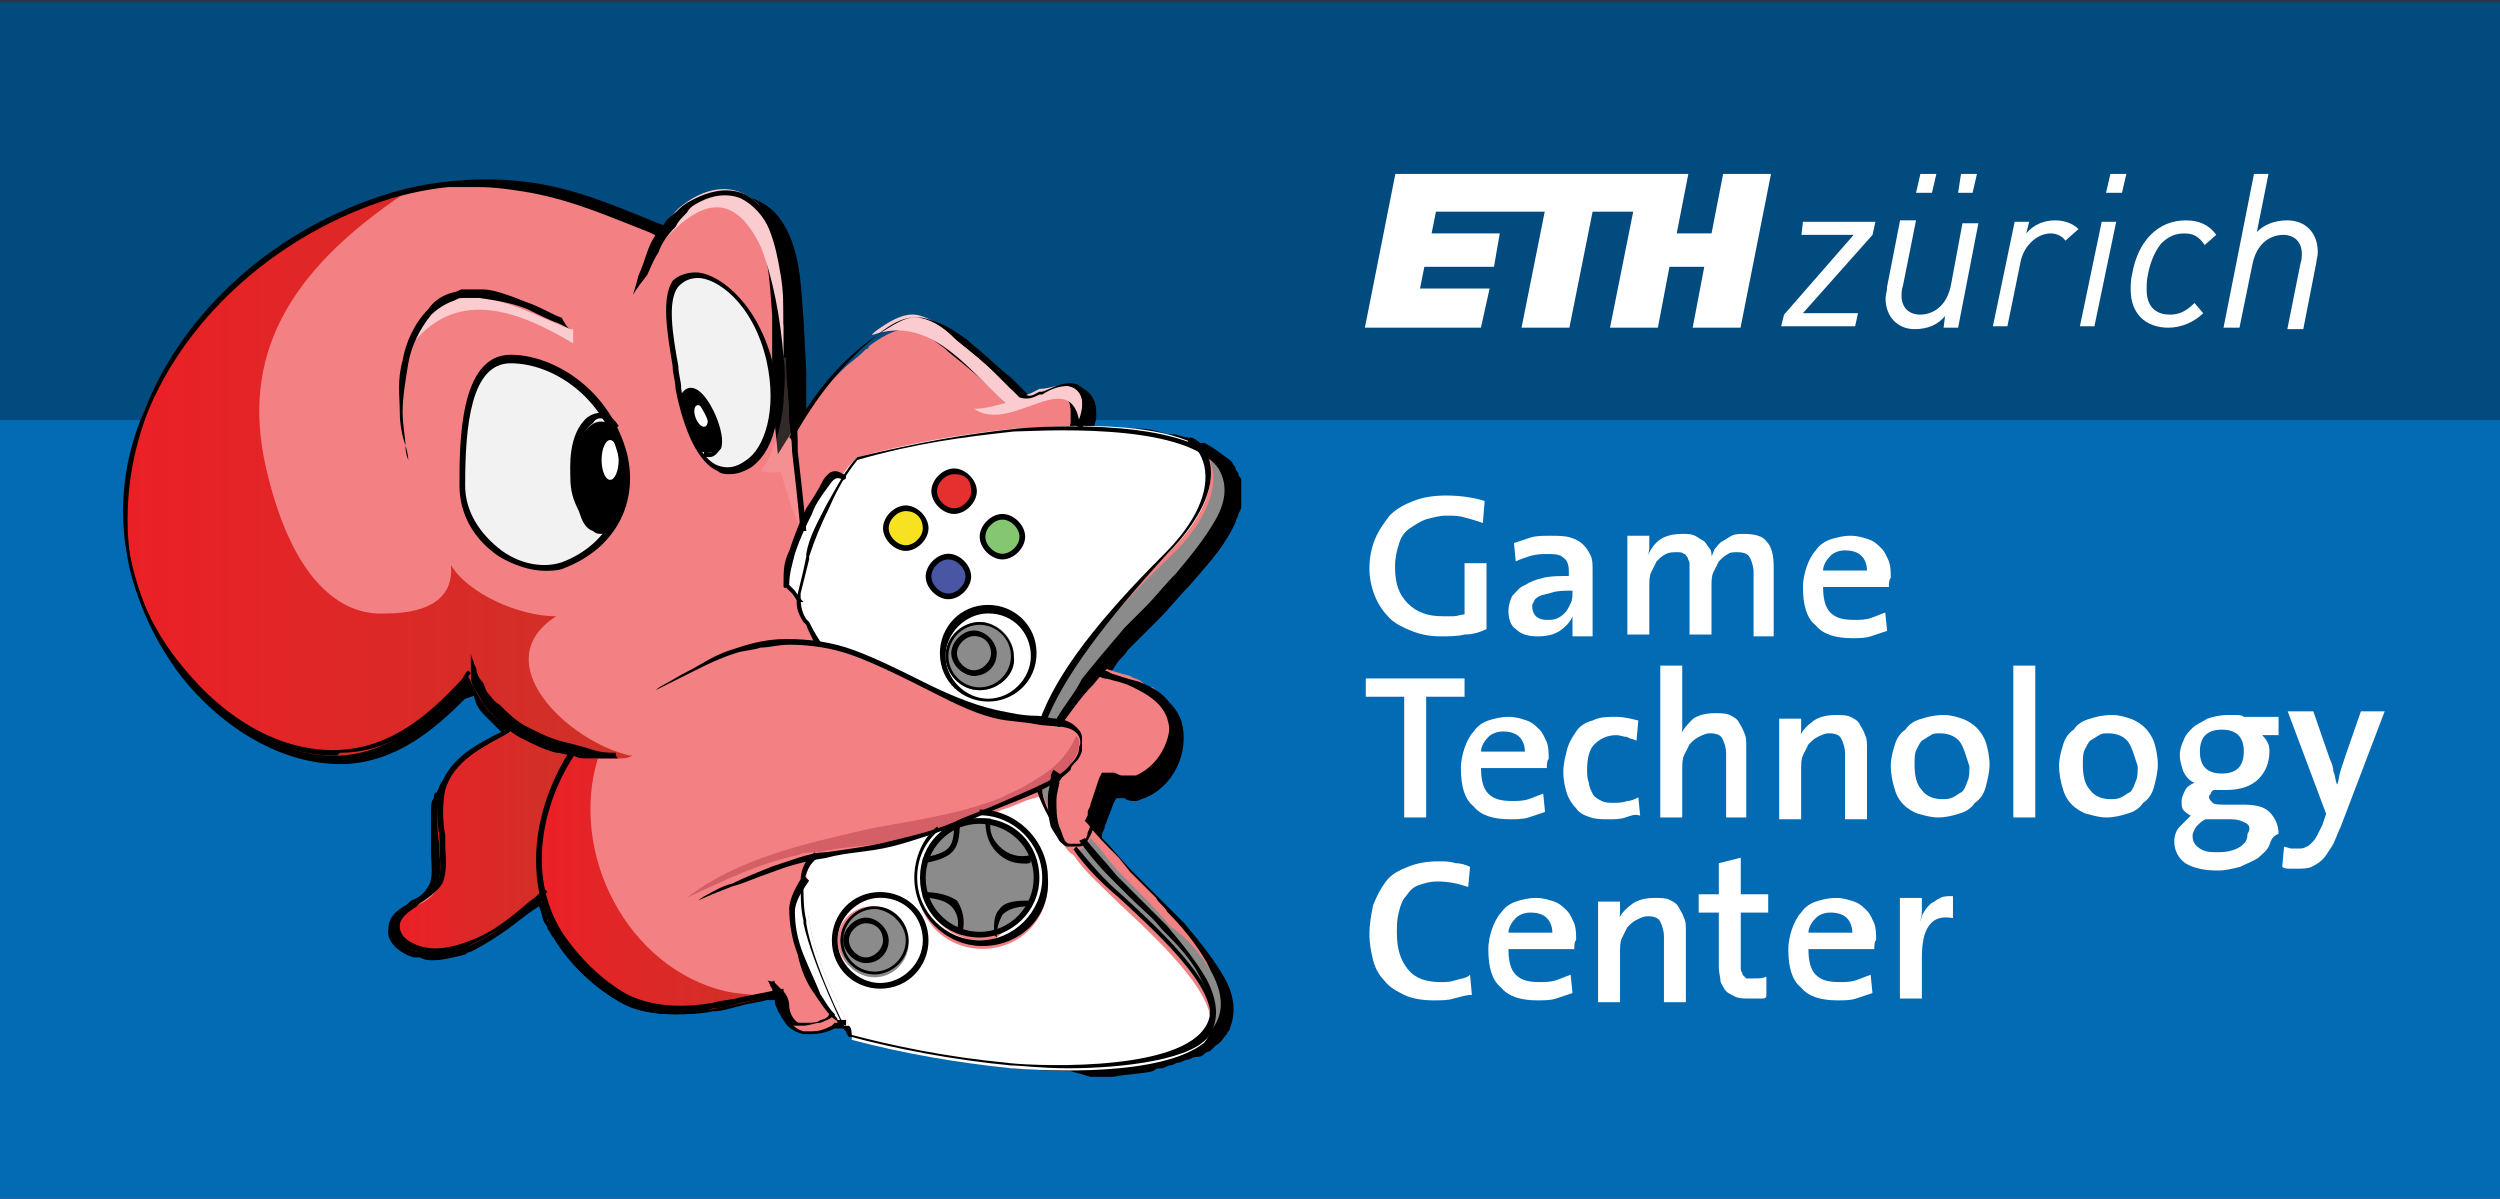 <?xml version="1.0" encoding="UTF-8" standalone="no"?>
<svg
   xmlns:dc="http://purl.org/dc/elements/1.1/"
   xmlns:cc="http://creativecommons.org/ns#"
   xmlns:rdf="http://www.w3.org/1999/02/22-rdf-syntax-ns#"
   xmlns:svg="http://www.w3.org/2000/svg"
   xmlns="http://www.w3.org/2000/svg"
   xmlns:sodipodi="http://sodipodi.sourceforge.net/DTD/sodipodi-0.dtd"
   xmlns:inkscape="http://www.inkscape.org/namespaces/inkscape"
   xml:space="preserve"
   viewBox="0 0 180.814 86.7"
   y="0px"
   x="0px"
   id="Instructions"
   version="1.1"
   inkscape:version="0.92.0 r"
   sodipodi:docname="logoETHGTC.svg"
   width="180.814"
   height="86.7"><rect x="0" y="0" width="180.814" height="86.7" fill="#333333" stroke="none"/><sodipodi:namedview
     pagecolor="#ffffff"
     bordercolor="#666666"
     borderopacity="1"
     objecttolerance="10"
     gridtolerance="10"
     guidetolerance="10"
     inkscape:pageopacity="0"
     inkscape:pageshadow="2"
     inkscape:window-width="2560"
     inkscape:window-height="1308"
     id="namedview205"
     showgrid="false"
     inkscape:zoom="6.7915232"
     inkscape:cx="107.37733"
     inkscape:cy="58.568457"
     inkscape:window-x="0"
     inkscape:window-y="23"
     inkscape:window-maximized="0"
     inkscape:current-layer="Instructions"
     fit-margin-top="0"
     fit-margin-left="0"
     fit-margin-right="0"
     fit-margin-bottom="0" /><defs
     id="defs422" /><style
     id="style3"
     type="text/css">
	.st0{fill:#036AB4;}
	.st1{fill:#F38183;}
	.st2{fill:#FFFFFF;}
	.st3{fill:#F6E220;}
	.st4{fill:#E62F2F;}
	.st5{fill:#4856A4;}
	.st6{fill:#85C671;}
	.st7{fill:#8C8B8B;}
	.st8{fill:#D55F66;}
	.st9{opacity:0.2;}
	.st10{fill:#FACBCF;}
	.st11{fill:#F2F2F3;}
	.st12{fill:url(#SVGID_1_);}
	.st13{fill:url(#SVGID_2_);}
	.st14{fill:url(#SVGID_3_);}
	.st15{fill:none;stroke:#231F20;stroke-width:0.316;stroke-miterlimit:10;}
</style><rect
     style="fill:#024b7f;fill-opacity:1;stroke-width:1.178"
     y="0.151"
     x="0"
     id="rect4328"
     height="30.232"
     width="180.814"
     class="st0" /><rect
     class="st0"
     width="180.814"
     height="56.317"
     id="rect10"
     x="0"
     y="30.383"
     style="fill:#036ab4;stroke-width:1.077" /><g
     id="g18"
     transform="matrix(2.056,0,0,2.056,-177.92,2.014)"><g
       id="g20"><g
         id="g22"><path
           id="path24"
           d="m 124.2,36.7 c -1,0 -1.8,-0.1 -2,-0.1 -1,-0.1 -2.5,-0.4 -3.5,-0.6 -0.6,-0.1 -1.1,-0.2 -1.5,-0.3 l -0.6,-0.1 c -0.1,0 -0.1,0 -0.1,-0.1 v 0 l -0.1,-0.1 -0.1,-0.1 -0.1,-0.1 h -0.1 -0.2 c -0.2,0.1 -0.5,0.2 -0.8,0.2 -0.1,0 -0.2,0 -0.3,0 -0.4,-0.1 -0.7,-0.3 -0.8,-0.8 l -0.1,-0.4 h -0.2 -0.2 c -0.3,0.1 -0.6,0.1 -0.9,0.2 -0.4,0.1 -0.7,0.2 -1,0.2 -0.5,0.1 -0.9,0.1 -1.3,0.1 -0.7,0 -1.4,-0.1 -1.9,-0.4 -0.9,-0.5 -1.8,-1.3 -2.4,-2.3 -0.1,-0.1 -0.1,-0.2 -0.2,-0.3 0,-0.1 -0.1,-0.2 -0.1,-0.2 -0.1,-0.2 -0.1,-0.3 -0.1,-0.3 l -0.1,-0.3 -0.3,0.2 -0.4,0.3 c -0.5,0.4 -1.1,0.8 -1.7,1.1 0,0 -0.1,0 -0.2,0.1 -0.4,0.1 -0.8,0.2 -1.1,0.2 -0.2,0 -0.3,0 -0.5,-0.1 -0.1,0 -0.1,0 -0.2,0 -0.4,-0.1 -1,-0.5 -0.9,-1 0,-0.5 0.4,-0.7 0.7,-0.9 l 0.1,-0.1 c 0.3,-0.1 0.5,-0.3 0.6,-0.5 0.2,-0.3 0.1,-0.8 0.1,-1.2 v -0.3 c 0,-0.1 0,-0.2 0,-0.3 0,-0.4 0,-0.7 0,-0.9 0,-0.1 0,-0.3 0.1,-0.4 0,-0.1 0,-0.2 0.1,-0.2 0.1,-0.2 0.1,-0.3 0.2,-0.4 0.1,-0.2 0.2,-0.3 0.3,-0.4 0.1,-0.1 0.1,-0.1 0.2,-0.2 0.4,-0.4 0.9,-0.7 1.3,-0.9 l 0.3,-0.2 -0.2,-0.2 c -0.1,-0.1 -0.2,-0.2 -0.3,-0.3 -0.2,-0.2 -0.3,-0.3 -0.4,-0.5 l -0.1,-0.3 -0.3,0.1 c -1.1,1.1 -2.4,2.2 -4.2,2.3 h -0.2 c -2,0 -4.1,-1.2 -5.6,-3.1 C 92,21.6 91.3,20.2 91.1,18.7 90.8,17 91,15.3 91.7,13.6 93.1,10 96.5,7 100.4,5.8 c 0.1,0 0.5,-0.1 0.5,-0.1 0.4,-0.1 0.9,-0.2 1.3,-0.2 0.1,0 0.2,0 0.3,0 0.1,0 0.2,0 0.3,0 0.1,0 0.2,0 0.3,0 h 0.1 c 0.1,0 0.2,0 0.3,0 0.1,0 0.2,0 0.4,0 0.7,0 1.3,0.1 2,0.2 1.5,0.3 2.7,0.8 4.1,1.4 l 0.2,0.1 0.2,-0.2 c 0,0 0.1,-0.1 0.1,-0.1 0.1,-0.1 0.1,-0.1 0.2,-0.2 0.1,-0.1 0.1,-0.1 0.2,-0.2 0.5,-0.4 1,-0.6 1.5,-0.6 0.5,0 1,0.2 1.4,0.6 0.9,1 0.9,2.5 1,3.7 l 0.1,1.9 c 0,0.2 0,0.5 0,0.7 v 0.6 0.7 l 0.6,-0.9 c 0.3,-0.4 0.7,-0.8 1,-1.2 l 0.2,-0.2 c 0.2,-0.2 0.5,-0.4 0.7,-0.6 l 0.1,-0.1 0.1,-0.1 c 0.5,-0.4 1,-0.7 1.5,-0.7 0.1,0 0.1,0 0.2,0 0.5,0.1 1,0.5 1.3,0.7 l 0.1,0.1 c 0.5,0.4 1,0.9 1.4,1.2 0.1,0.1 0.5,0.5 0.5,0.5 0.1,0.1 0.2,0.2 0.3,0.2 l 0.1,0.1 h 0.1 c 0.1,0 0.1,-0.1 0.2,-0.1 l 0.1,-0.1 c 0.3,-0.1 0.6,-0.3 0.9,-0.3 0,0 0.1,0 0.1,0 0.4,0.1 0.7,0.4 0.7,0.9 0,0.1 0,0.1 0,0.2 0,0.1 -0.1,0.4 -0.1,0.4 h 0.3 c 0.2,0 0.4,0 0.6,0 0.2,0 0.3,0 0.4,0 h 0.3 c 0.4,0 0.7,0.1 1,0.2 h 0.2 c 0.2,0 0.3,0.1 0.5,0.1 l 0.2,0.1 0.2,0.1 c 0,0 0.1,0 0.1,0 h 0.1 c 0.4,0.2 0.6,0.4 0.9,0.6 l 0.1,0.1 c 0,0.1 0.1,0.1 0.1,0.2 0,0.1 0.1,0.1 0.1,0.2 0,0.1 0.1,0.1 0.1,0.2 0,0 0,0.1 0,0.1 v 0.1 c 0,0.1 0,0.1 0,0.1 0,0.2 0,0.3 0,0.4 0,0.1 0,0.2 0,0.3 l -0.1,0.2 c 0,0.1 -0.1,0.2 -0.1,0.3 l -0.1,0.2 c -0.4,0.8 -1,1.4 -1.5,2 -0.4,0.4 -0.7,0.8 -1.1,1.2 -0.2,0.2 -0.5,0.5 -0.7,0.7 -0.1,0.1 -0.3,0.3 -0.4,0.4 -0.1,0.2 -0.3,0.3 -0.4,0.5 l -0.2,0.3 0.3,0.1 c 0.3,0.1 0.5,0.2 0.8,0.3 0.2,0.1 0.3,0.1 0.4,0.2 0.1,0.1 0.3,0.2 0.4,0.3 0.3,0.2 0.5,0.5 0.6,0.8 0.3,1.1 -0.3,2.3 -1.3,2.7 -0.1,0 -0.2,0.1 -0.3,0.1 -0.1,0 -0.3,0 -0.4,-0.1 h -0.1 -0.2 l -0.1,0.2 c -0.1,0.3 -0.2,0.5 -0.3,0.8 0,0.1 -0.1,0.2 -0.1,0.3 v 0.1 l 0.1,0.1 c 0.3,0.3 0.6,0.7 1,1.1 l 0.7,0.7 1.1,1.1 c 0.5,0.6 1,1.2 1.4,1.9 0.4,0.7 0.4,1.3 0.2,1.8 0,0.1 -0.1,0.1 -0.1,0.2 0,0 -0.1,0.1 -0.1,0.1 0,0 -0.1,0.2 -0.3,0.3 -0.1,0.1 -0.2,0.2 -0.2,0.2 -0.1,0 -0.2,0.1 -0.2,0.1 -0.1,0.1 -0.2,0.1 -0.3,0.1 -0.1,0 -0.2,0.1 -0.3,0.1 -0.1,0 -0.2,0.1 -0.3,0.1 -0.1,0 -0.2,0.1 -0.3,0.1 -0.1,0 -0.2,0.1 -0.3,0.1 -0.1,0 -0.2,0 -0.3,0.1 -0.4,0.1 -0.9,0.1 -1.4,0.2 h -0.8 z"
           inkscape:connector-curvature="0" /></g><path
         style="fill:#f38183"
         id="path26"
         d="m 124.2,36.4 c -1,0 -1.7,-0.1 -2,-0.1 -1,-0.1 -2.4,-0.4 -3.5,-0.6 -1.2,-0.2 -1.8,-0.4 -2,-0.4 v 0 c 0,0 0,-0.1 -0.1,-0.1 l -0.1,-0.1 h -0.2 c -0.1,0 -0.1,0 -0.2,-0.1 h -0.2 l -0.1,0.1 c -0.2,0.1 -0.4,0.2 -0.7,0.2 -0.1,0 -0.2,0 -0.3,0 -0.3,-0.1 -0.4,-0.2 -0.5,-0.5 0,-0.1 0,-0.1 0,-0.2 v 0 c 0,-0.1 0,-0.2 -0.1,-0.3 L 114.1,34 h -0.3 c -0.1,0 -0.1,0 -0.2,0 -0.1,0 -0.2,0 -0.3,0 -0.3,0.1 -0.6,0.1 -0.9,0.2 -0.4,0.1 -0.7,0.2 -1,0.2 -0.5,0.1 -0.9,0.1 -1.2,0.1 -0.7,0 -1.3,-0.1 -1.8,-0.4 -0.9,-0.5 -1.7,-1.3 -2.3,-2.2 -0.1,-0.1 -0.1,-0.2 -0.2,-0.3 0,-0.1 -0.1,-0.2 -0.1,-0.2 v -0.1 c -0.1,-0.1 -0.1,-0.2 -0.1,-0.3 v 0 c 0,-0.1 0,-0.1 -0.1,-0.2 l -0.1,-0.5 -0.7,0.5 c -0.1,0.1 -0.2,0.2 -0.4,0.3 -0.5,0.4 -1,0.8 -1.7,1 0,0 -0.1,0 -0.1,0.1 -0.4,0.1 -0.7,0.2 -1,0.2 -0.2,0 -0.3,0 -0.4,0 0,0 -0.1,0 -0.1,0 -0.3,-0.1 -0.7,-0.3 -0.7,-0.7 0,-0.3 0.3,-0.5 0.6,-0.7 l 0.1,-0.1 c 0.3,-0.2 0.6,-0.3 0.8,-0.7 0.2,-0.4 0.1,-0.9 0.1,-1.4 v -0.3 c 0,-0.1 0,-0.2 0,-0.3 0,-0.3 0,-0.6 0,-0.9 0,-0.1 0,-0.2 0.1,-0.4 0,-0.1 0,-0.1 0.1,-0.2 0.1,-0.1 0.1,-0.3 0.2,-0.4 v 0 c 0.1,-0.2 0.2,-0.3 0.2,-0.3 l 0.3,-0.2 v 0 c 0.4,-0.4 1,-0.7 1.4,-0.9 l 0.4,-0.3 -0.4,-0.3 c -0.1,0 -0.1,-0.1 -0.2,-0.1 -0.1,-0.1 -0.3,-0.2 -0.4,-0.4 -0.1,-0.2 -0.3,-0.3 -0.4,-0.5 v 0 0 c 0,0 0,0 0,-0.1 v 0 0 c 0,0 0,-0.1 0,-0.1 v 0 c 0,0 0,-0.1 0,-0.1 l -0.2,-0.5 -0.4,0.4 c -0.1,0.1 -0.1,0.1 -0.2,0.2 -1,1.1 -2.3,2.2 -4,2.2 -0.1,0 -0.1,0 -0.2,0 -1.9,0 -3.9,-1.1 -5.4,-3 C 92,21.2 91.4,19.8 91.1,18.4 90.8,16.8 91,15.1 91.6,13.5 93,10 96.3,7.1 100.1,5.9 c 0.1,0 0.3,-0.1 0.4,-0.1 h 0.1 v 0 c 0.4,-0.1 0.8,-0.2 1.2,-0.2 0.1,0 0.2,0 0.3,0 v 0 c 0.1,0 0.1,0 0.2,0 0.1,0 0.2,0 0.3,0 v 0 0 0 c 0,0 0,0 0.1,0 0.1,0 0.2,0 0.3,0 0.1,0 0.2,0 0.3,0 0.7,0 1.3,0.1 1.9,0.2 1.6,0.3 2.9,0.9 4.2,1.4 l 0.2,0.1 0.2,-0.2 c 0,0 0,0 0.1,-0.1 v 0 c 0,0 0.1,-0.1 0.1,-0.1 v 0 0 c 0,0 0,-0.1 0.1,-0.1 v 0 0 c 0,0 0.1,-0.1 0.1,-0.1 v 0 c 0,0 0.1,-0.1 0.2,-0.1 0.4,-0.3 0.9,-0.5 1.3,-0.5 0.4,0 0.8,0.2 1.1,0.5 0.8,0.9 0.8,2.3 0.9,3.5 v 1.1 c 0,0.2 0,0.5 0,0.7 0,0.3 0,0.6 0,0.9 0,0.1 0,0.2 0,0.3 0,0.3 0,0.6 0.1,0.9 l 0.1,1 0.5,-0.8 c 0.2,-0.3 0.4,-0.6 0.6,-0.8 0.3,-0.4 0.6,-0.8 1,-1.2 0.1,-0.1 0.1,-0.1 0.2,-0.2 0.2,-0.2 0.5,-0.4 0.7,-0.6 0,0 0.1,-0.1 0.1,-0.1 0.1,0 0.1,-0.1 0.1,-0.1 0.4,-0.3 0.9,-0.6 1.3,-0.6 0.1,0 0.1,0 0.2,0 0.4,0.1 0.8,0.4 1.2,0.7 l 0.1,0.1 c 0.5,0.4 1,0.8 1.4,1.2 0.1,0.1 0.2,0.2 0.3,0.3 0.1,0.1 0.1,0.1 0.2,0.2 v 0 c 0.1,0.1 0.2,0.2 0.3,0.3 0.1,0 0.1,0 0.2,0 0.2,0 0.3,-0.1 0.5,-0.2 h 0.1 c 0.2,-0.1 0.5,-0.3 0.8,-0.3 0,0 0.1,0 0.1,0 0.1,0 0.4,0.1 0.4,0.6 0,0 0,0.1 0,0.1 0,0.1 0,0.1 0,0.1 0,0 0,0.1 0,0.1 0,0 0,0.1 0,0.1 l -0.1,0.4 h 0.6 c 0.1,0 0.1,0 0.2,0 0.2,0 0.3,0 0.5,0 0.1,0 0.3,0 0.4,0 0.1,0 0.2,0 0.3,0 v 0 c 0.4,0 0.7,0.1 1,0.2 0.1,0 0.1,0 0.2,0 0.2,0 0.4,0.1 0.5,0.1 0.1,0 0.1,0 0.1,0 0,0 0.1,0 0.1,0 h 0.1 c 0,0 0.1,0 0.1,0 v 0 0 c 0,0 0,0 0,0 v 0 0 c 0.3,0.1 0.6,0.3 0.8,0.5 0,0 0.1,0.1 0.1,0.1 0,0 0.1,0.1 0.1,0.1 v 0 c 0,0 0,0.1 0.1,0.1 0,0 0,0.1 0.1,0.1 0,0 0,0.1 0,0.1 0,0 0,0.1 0,0.1 0,0 0,0.1 0,0.1 v 0 0 c 0,0.1 0,0.2 0,0.4 v 0 c 0,0 0,0.1 0,0.2 0,0.1 0,0.1 0,0.2 0,0.1 -0.1,0.2 -0.1,0.3 0,0 0,0.1 -0.1,0.1 -0.4,0.7 -0.9,1.4 -1.4,1.9 -0.4,0.4 -0.7,0.8 -1.1,1.2 -0.2,0.2 -0.5,0.5 -0.7,0.7 -0.1,0.1 -0.3,0.3 -0.4,0.4 -0.2,0.2 -0.4,0.5 -0.7,0.8 l -0.3,0.4 0.5,0.1 h 0.1 0.1 c 0.3,0.1 0.6,0.2 1,0.3 0.1,0.1 0.3,0.1 0.4,0.2 0.1,0.1 0.2,0.2 0.4,0.2 0.2,0.2 0.4,0.4 0.5,0.7 0.3,0.9 -0.2,2 -1.1,2.4 -0.1,0 -0.1,0 -0.2,0 -0.1,0 -0.2,0 -0.3,0 -0.1,0 -0.2,-0.1 -0.3,-0.1 -0.1,0 -0.1,0 -0.2,0 h -0.2 l -0.1,0.2 c -0.1,0.3 -0.2,0.6 -0.3,0.9 0,0.1 -0.1,0.2 -0.1,0.3 0,0 0,0.1 0,0.1 l -0.1,0.2 0.1,0.1 c 0.3,0.4 0.6,0.7 1.1,1.2 l 0.4,0.5 0.2,0.2 c 0.2,0.2 0.4,0.4 0.7,0.7 0.1,0.2 0.3,0.3 0.4,0.5 0.5,0.5 1,1.1 1.4,1.8 0.3,0.6 0.4,1.1 0.2,1.6 v 0 0 c 0,0 0,0.1 -0.1,0.1 0,0 0,0.1 -0.1,0.1 0,0.1 -0.2,0.2 -0.2,0.2 v 0 c 0,0 -0.1,0.1 -0.2,0.1 -0.1,0 -0.1,0.1 -0.2,0.1 -0.1,0 -0.2,0.1 -0.2,0.1 -0.1,0 -0.2,0.1 -0.3,0.1 v 0 c -0.1,0 -0.1,0 -0.2,0.1 v 0 c -0.1,0 -0.2,0.1 -0.3,0.1 -0.1,0 -0.2,0.1 -0.3,0.1 -0.1,0 -0.2,0 -0.3,0.1 -0.4,0.1 -0.9,0.1 -1.4,0.2 -0.1,0 -0.2,0 -0.3,0 0,0 -0.1,0 -0.1,0 -0.1,0 -0.2,0 -0.3,0 v 0 c -0.2,0.5 -0.4,0.5 -0.5,0.5 z"
         class="st1"
         inkscape:connector-curvature="0" /></g><g
       id="XMLID_2_"><g
         id="g29"><path
           style="fill:#ffffff"
           id="path31"
           d="m 122.8,30.7 c 0.1,-0.3 0.2,-0.5 0.2,-0.8 0,-0.2 0,-0.4 -0.1,-0.6 -0.2,-0.7 -0.8,-1.2 -1.5,-1.3 -0.1,0 -0.3,0 -0.4,0 -0.3,0 -0.5,0 -0.7,0.1 -0.6,0.2 -1,0.7 -1.2,1.3 -0.1,0.2 -0.1,0.4 -0.1,0.6 0,0.2 0,0.4 0.1,0.7 0.2,0.6 0.7,1.1 1.3,1.3 0.2,0.1 0.4,0.1 0.6,0.1 0.2,0 0.4,0 0.6,-0.1 0.5,-0.4 1,-0.8 1.2,-1.3 z m -1.7,-3.1 c 1.3,0 2.3,1 2.3,2.3 0,1.3 -1,2.3 -2.3,2.3 -1.3,0 -2.3,-1 -2.3,-2.3 0,-0.7 0.3,-1.3 0.8,-1.8 0.4,-0.1 0.8,-0.3 1.1,-0.4 0.1,0 0.3,-0.1 0.4,-0.1 z"
           class="st2"
           inkscape:connector-curvature="0" /></g><g
         id="g33"><path
           style="fill:#ffffff"
           id="path35"
           d="m 117.5,30.6 c 0.9,0 1.6,0.7 1.6,1.6 0,0.9 -0.7,1.6 -1.6,1.6 -0.9,0 -1.6,-0.7 -1.6,-1.6 0.1,-0.9 0.8,-1.6 1.6,-1.6 z m 0.9,1.5 c 0,-0.6 -0.5,-1.2 -1.2,-1.2 -0.6,0 -1.2,0.5 -1.2,1.2 0,0.6 0.5,1.2 1.2,1.2 0.7,0 1.2,-0.6 1.2,-1.2 z"
           class="st2"
           inkscape:connector-curvature="0" /></g><g
         id="g37"><path
           style="fill:#ffffff"
           id="path39"
           d="m 116.4,35.1 c -0.6,-1.2 -1.2,-2.4 -1.4,-3.7 -0.1,-0.5 -0.2,-0.9 -0.1,-1.4 0,0 0,-0.1 0,-0.1 0,-0.3 0.2,-0.6 0.5,-0.8 0.9,-0.2 1.8,-0.2 2.7,-0.4 0.5,-0.1 1,-0.3 1.5,-0.4 -0.5,0.4 -0.8,1.1 -0.8,1.8 0,1.3 1,2.3 2.3,2.3 1.3,0 2.3,-1 2.3,-2.3 0,-1.3 -1,-2.3 -2.3,-2.3 v 0 c 0.2,-0.1 0.5,-0.2 0.7,-0.3 0.4,-0.1 0.7,-0.3 1.1,-0.4 0.1,0 0.2,-0.1 0.3,-0.1 0,0.3 0.2,0.8 0.6,1.4 v 0 c 0.1,0.3 0.3,0.6 0.5,0.7 v 0 c 0.4,0.6 1,1.1 1.6,1.7 1.6,1.5 4,3.7 3,4.9 -1.5,1.2 -5.5,1 -6.8,0.9 -1.9,-0.2 -3.7,-0.5 -5.6,-1 0,-0.3 0,-0.4 -0.1,-0.5 z m 2.7,-3 c 0,-0.9 -0.7,-1.6 -1.6,-1.6 -0.9,0 -1.6,0.7 -1.6,1.6 0,0.9 0.7,1.6 1.6,1.6 0.9,0 1.6,-0.7 1.6,-1.6 z"
           class="st2"
           inkscape:connector-curvature="0" /></g><g
         id="g41"><path
           style="fill:#ffffff"
           id="path43"
           d="m 116,34.9 c -0.2,-0.2 -0.3,-0.4 -0.5,-0.6 -0.1,-0.1 -0.1,-0.2 -0.2,-0.3 -0.3,-0.4 -0.5,-0.9 -0.6,-1.4 -0.2,-0.5 -0.3,-1 -0.3,-1.5 0,-0.4 0.3,-0.8 0.5,-1.2 0,0 0,0.1 0,0.1 0,0.5 0,0.9 0.1,1.4 0.2,1.3 0.8,2.5 1.4,3.7 0,0 -0.1,0 -0.2,0 0,-0.1 -0.1,-0.1 -0.2,-0.2 0.1,0.1 0.1,0.1 0,0 0,0.1 0,0 0,0 z"
           class="st2"
           inkscape:connector-curvature="0" /></g><g
         id="g45"><path
           style="fill:#ffffff"
           id="path47"
           d="m 116.2,15.8 c -0.2,0.3 -0.4,0.7 -0.6,1.1 -0.3,0.5 -0.5,1.1 -0.7,1.7 -0.1,0.5 -0.2,0.9 -0.3,1.4 0,0.1 0,0.1 0,0.2 -0.1,-0.1 -0.2,-0.3 -0.2,-0.3 -0.1,-0.1 -0.1,-0.2 -0.2,-0.2 v 0 c 0,-0.4 0,-0.8 0.2,-1.2 0.1,-0.2 0.1,-0.5 0.2,-0.7 0,0 0,-0.1 0,-0.1 0,0 0,0 0,0 0,0 0,0 0,0 0.1,-0.2 0.2,-0.4 0.3,-0.6 0.2,-0.3 0.4,-0.7 0.6,-1 0.3,-0.4 0.4,-0.5 0.7,-0.3 z"
           class="st2"
           inkscape:connector-curvature="0" /></g><g
         id="g49"><path
           style="fill:#ffffff"
           id="path51"
           d="m 114.6,20.1 c 0,-0.1 0,-0.1 0,-0.2 0.1,-0.5 0.2,-0.9 0.3,-1.4 0.1,-0.6 0.4,-1.2 0.7,-1.7 0.2,-0.4 0.4,-0.7 0.6,-1.1 0.1,-0.2 0.3,-0.4 0.5,-0.6 1.9,-0.5 3.6,-0.8 5.5,-1 0.5,0 1.3,-0.1 2.3,-0.1 1.3,0 2.9,0.1 4,0.6 0,0 0,0 0,0 0,0 0,0 0,0 0.9,0.4 1,2.1 -0.9,3.9 -2,1.9 -3.7,4 -4.4,5.9 -0.4,-0.1 -0.9,-0.1 -1.3,-0.2 -1.3,-0.2 -2.4,-0.8 -3.5,-1.4 -1,-0.5 -2,-1 -3.2,-1.2 v 0 c -0.1,-0.3 -0.2,-0.5 -0.4,-0.8 -0.1,-0.2 -0.2,-0.4 -0.2,-0.7 z m 7.9,-2.2 c 0,-0.4 -0.3,-0.7 -0.7,-0.7 -0.4,0 -0.7,0.3 -0.7,0.7 0,0.4 0.3,0.7 0.7,0.7 0.4,0 0.7,-0.3 0.7,-0.7 z m -1.7,-1.6 c 0,-0.4 -0.3,-0.7 -0.7,-0.7 -0.4,0 -0.7,0.3 -0.7,0.7 0,0.4 0.3,0.7 0.7,0.7 0.4,0 0.7,-0.3 0.7,-0.7 z m -0.2,3 c 0,-0.4 -0.3,-0.7 -0.7,-0.7 -0.4,0 -0.7,0.3 -0.7,0.7 0,0.4 0.3,0.7 0.7,0.7 0.4,0 0.7,-0.3 0.7,-0.7 z m -1.5,-1.7 c 0,-0.4 -0.3,-0.7 -0.7,-0.7 -0.4,0 -0.7,0.3 -0.7,0.7 0,0.4 0.3,0.7 0.7,0.7 0.4,0 0.7,-0.3 0.7,-0.7 z"
           class="st2"
           inkscape:connector-curvature="0" /></g><g
         id="g53"><circle
           style="fill:#f6e220"
           id="circle55"
           r="0.7"
           cy="17.6"
           cx="118.4"
           class="st3" /></g><g
         id="g57"><circle
           style="fill:#e62f2f"
           id="circle59"
           r="0.7"
           cy="16.3"
           cx="120.1"
           class="st4" /></g><g
         id="g61"><circle
           style="fill:#4856a4"
           id="circle63"
           r="0.7"
           cy="19.3"
           cx="119.9"
           class="st5" /></g><g
         id="g65"><circle
           style="fill:#85c671"
           id="circle67"
           r="0.7"
           cy="17.9"
           cx="121.8"
           class="st6" /></g><g
         id="g69"><path
           style="fill:#8c8b8b"
           id="path71"
           d="m 123.6,26.5 c 0,0.1 0.1,0.1 0.1,0.2 -0.1,0.3 -0.1,0.7 0,1 0,0.1 0,0.3 0.1,0.4 -0.4,-0.6 -0.6,-1.1 -0.6,-1.4 0.1,-0.1 0.3,-0.1 0.4,-0.2 z"
           class="st7"
           inkscape:connector-curvature="0" /></g><g
         id="g73"><path
           style="fill:#8c8b8b"
           id="path75"
           d="m 129.2,33.3 c 0.5,1 0.3,1.7 -0.3,2.2 1,-1.2 -1.4,-3.4 -3,-4.9 -0.6,-0.6 -1.2,-1.2 -1.6,-1.7 v 0 c 0,0 0,0 0,0 0.3,0.1 0.5,-0.2 0.6,-0.4 0.4,0.4 0.7,0.9 1.1,1.3 0.6,0.6 1.2,1.2 1.7,1.8 0.6,0.4 1.1,1 1.5,1.7 z"
           class="st7"
           inkscape:connector-curvature="0" /></g><g
         id="g77"><path
           style="fill:#8c8b8b"
           id="path79"
           d="m 125,22.7 c -0.1,0.1 -0.2,0.2 -0.2,0.3 -0.4,0.5 -0.7,1 -1,1.6 -0.2,0 -0.3,-0.1 -0.5,-0.1 0.6,-1.9 2.4,-4 4.4,-5.9 1.9,-1.8 1.8,-3.5 0.9,-3.9 1.1,0.5 1.7,1.3 1,2.7 -0.4,0.7 -0.9,1.3 -1.4,1.9 -0.6,0.7 -1.2,1.3 -1.8,1.9 -0.6,0.5 -1,1 -1.4,1.5 z"
           class="st7"
           inkscape:connector-curvature="0" /></g><g
         id="g81"><path
           style="fill:#8c8b8b"
           id="path83"
           d="m 122.8,30.7 c -0.2,0.5 -0.7,0.9 -1.2,1.1 0,-0.8 0.4,-1 1.2,-1.1 z"
           class="st7"
           inkscape:connector-curvature="0" /></g><g
         id="g85"><path
           style="fill:#8c8b8b"
           id="path87"
           d="m 122.9,29.3 v 0 c -0.8,0.2 -1.7,-0.5 -1.5,-1.3 v 0 c 0.7,0.1 1.2,0.6 1.5,1.3 z"
           class="st7"
           inkscape:connector-curvature="0" /></g><g
         id="g89"><path
           style="fill:#8c8b8b"
           id="path91"
           d="m 119,30.6 c 0.9,-0.1 1.5,0.3 1.3,1.3 v 0 c -0.6,-0.3 -1.1,-0.8 -1.3,-1.3 z"
           class="st7"
           inkscape:connector-curvature="0" /></g><g
         id="g93"><path
           style="fill:#8c8b8b"
           id="path95"
           d="m 120.2,28 c 0,0.9 -0.3,1.1 -1.2,1.3 0.2,-0.6 0.6,-1.1 1.2,-1.3 z"
           class="st7"
           inkscape:connector-curvature="0" /></g><g
         id="g97"><path
           style="fill:#8c8b8b"
           id="path99"
           d="m 122.9,29.3 c 0.1,0.2 0.1,0.4 0.1,0.6 0,0.3 -0.1,0.6 -0.2,0.8 -0.8,0 -1.2,0.2 -1.2,1.1 -0.2,0.1 -0.4,0.1 -0.6,0.1 -0.2,0 -0.4,0 -0.6,-0.1 v 0 c 0.2,-0.9 -0.4,-1.3 -1.3,-1.3 -0.1,-0.2 -0.1,-0.4 -0.1,-0.7 0,-0.2 0,-0.4 0.1,-0.6 0.9,-0.2 1.2,-0.3 1.2,-1.3 0.2,-0.1 0.5,-0.1 0.7,-0.1 0.1,0 0.3,0 0.4,0 v 0 c -0.2,1 0.6,1.6 1.5,1.5 z"
           class="st7"
           inkscape:connector-curvature="0" /></g><g
         id="g101"><path
           style="fill:#8c8b8b"
           id="path103"
           d="m 121,20.9 c 0.6,0 1.2,0.5 1.2,1.2 0,0.6 -0.5,1.2 -1.2,1.2 -0.6,0 -1.2,-0.5 -1.2,-1.2 0.1,-0.7 0.6,-1.2 1.2,-1.2 z m 0.5,1.2 c 0,-0.4 -0.3,-0.7 -0.7,-0.7 -0.4,0 -0.7,0.3 -0.7,0.7 0,0.4 0.3,0.7 0.7,0.7 0.4,0 0.7,-0.4 0.7,-0.7 z"
           class="st7"
           inkscape:connector-curvature="0" /></g><path
         style="fill:#d55f66"
         id="path105"
         d="m 124.4,24.9 v 0 c -0.4,0.9 -1,1.3 -1.7,1.7 -0.3,0.2 -0.6,0.3 -1,0.5 -1.5,0.6 -3.2,0.8 -4.7,1.1 -2.1,0.5 -4.5,1 -6.3,2.4 v 0 c 1.3,-0.6 2.5,-1.2 3.9,-1.5 0.2,-0.1 0.5,-0.1 0.7,-0.1 0.9,-0.2 1.8,-0.2 2.7,-0.4 0.5,-0.1 1,-0.3 1.5,-0.4 0.4,-0.1 0.8,-0.3 1.1,-0.4 0.1,0 0.2,-0.1 0.3,-0.1 0.2,-0.1 0.5,-0.2 0.7,-0.3 0.4,-0.1 0.7,-0.3 1.1,-0.4 0.1,0 0.2,-0.1 0.3,-0.1 0.2,-0.1 0.3,-0.2 0.5,-0.3 0.1,-0.1 0.2,-0.1 0.3,-0.2 0.2,-0.1 0.3,-0.3 0.4,-0.5 0.3,-0.4 0.4,-0.8 0.2,-1 z"
         class="st8"
         inkscape:connector-curvature="0" /><g
         id="g107"><circle
           style="fill:#8c8b8b"
           id="circle109"
           r="0.7"
           cy="22.1"
           cx="120.8"
           class="st7" /></g><g
         id="g111"><path
           style="fill:#8c8b8b"
           id="path113"
           d="m 117.3,31 c 0.6,0 1.2,0.5 1.2,1.2 0,0.6 -0.5,1.2 -1.2,1.2 -0.6,0 -1.2,-0.5 -1.2,-1.2 0,-0.7 0.5,-1.2 1.2,-1.2 z m 0.4,1.1 c 0,-0.4 -0.3,-0.7 -0.7,-0.7 -0.4,0 -0.7,0.3 -0.7,0.7 0,0.4 0.3,0.7 0.7,0.7 0.4,0 0.7,-0.3 0.7,-0.7 z"
           class="st7"
           inkscape:connector-curvature="0" /></g><g
         id="g115"><circle
           style="fill:#8c8b8b"
           id="circle117"
           r="0.7"
           cy="32.1"
           cx="117"
           class="st7" /></g><g
         style="opacity:0.2"
         id="g119"
         class="st9"><path
           style="fill:#facbcf"
           id="path121"
           d="m 114.7,17.6 c -0.1,0 -0.1,0 0,0 v 0 c -0.3,-0.6 -0.5,-1.3 -0.7,-2 -0.3,0.1 -0.5,0 -0.7,0 0.5,-0.7 0.7,-1.5 0.8,-2.4 0,-0.4 0.1,-1 0,-1.6 h 0.1 c 0,0.7 0.1,1.4 0.1,2.1 0,0.3 0.1,0.5 0.1,0.8 0.1,1 0.2,2 0.3,3.1 0,-0.1 0,0 0,0 z"
           class="st10"
           inkscape:connector-curvature="0" /></g><g
         id="g123"><path
           style="fill:#f2f2f3"
           id="path125"
           d="m 113.6,11.7 c 0.5,1.8 0,3.1 -0.7,3.6 -0.7,0.5 -1.2,0.2 -1.7,-0.4 1.3,0.4 -0.3,-3 -0.7,-1.9 0,-0.1 0,-0.2 -0.1,-0.4 -0.3,-1.8 -1,-4 0.6,-4 0.7,0.1 2.1,1 2.6,3.1 z"
           class="st11"
           inkscape:connector-curvature="0" /><path
           style="fill:#f2f2f3"
           id="path127"
           d="m 107.5,17.7 c 0.3,0.2 0.6,-0.1 0.7,-0.3 -0.4,0.7 -1,1.2 -1.8,1.5 -1.5,0.6 -3.6,-0.9 -3.6,-2.8 0,-1.8 0.1,-4.4 1.7,-4.4 1.4,0 2.9,0.9 3.7,2.5 -0.2,-0.3 -0.6,-0.5 -0.9,-0.2 -0.6,0.4 -0.7,1.3 -0.6,2 0,0.4 0.2,0.8 0.3,1.1 0.1,0.2 0.2,0.5 0.5,0.6 z"
           class="st11"
           inkscape:connector-curvature="0" /><path
           id="path129"
           d="m 108.3,17.3 c -0.1,0 -0.1,0 0,0 -0.2,0.3 -0.5,0.6 -0.8,0.4 -0.2,-0.1 -0.4,-0.4 -0.5,-0.6 -0.2,-0.4 -0.3,-0.7 -0.3,-1.1 -0.1,-0.7 0,-1.5 0.6,-2 0.4,-0.3 0.7,-0.1 0.9,0.2 0.1,0.3 0.2,0.6 0.3,0.9 0.2,0.8 0.1,1.5 -0.2,2.2 z"
           inkscape:connector-curvature="0" /><path
           id="path131"
           d="m 110.5,13 c 0.5,-1.1 2.1,2.4 0.7,1.9 -0.3,-0.4 -0.5,-1.1 -0.7,-1.9 z"
           inkscape:connector-curvature="0" /></g><path
         style="fill:#facbcf"
         id="path133"
         d="m 114.1,11.6 v 0 c -0.1,-1.4 -0.4,-2.9 -0.8,-3.9 -1.2,-2.5 -2.7,-1.2 -4.1,0.6 v 0 c 0.2,-0.5 0.4,-0.9 0.7,-1.3 0.2,-0.3 0.4,-0.6 0.7,-0.8 0.8,-0.6 1.8,-0.8 2.6,0 0.8,0.9 0.9,2.4 0.9,3.6 0,0.7 0,1.2 0,1.8 z"
         class="st10"
         inkscape:connector-curvature="0" /><path
         style="fill:#facbcf"
         id="path135"
         d="m 124.1,12.6 c 0.6,0.1 0.6,0.8 0.4,1.2 v 0 c -0.4,-1.9 -2.4,0.5 -3.7,-0.4 0.4,0 0.7,-0.1 1.1,-0.2 -1.2,-1.1 -2.5,-2.9 -4.3,-2.5 -0.1,0 -0.3,0.1 -0.4,0.1 0,0 0.1,-0.1 0.1,-0.1 0.4,-0.3 1,-0.7 1.5,-0.6 0.5,0.1 1,0.5 1.3,0.8 0.5,0.4 1,0.8 1.4,1.2 0.2,0.2 0.3,0.3 0.5,0.5 0.1,0.1 0.2,0.2 0.4,0.3 0.2,0.1 0.5,-0.1 0.7,-0.2 0.4,0 0.7,-0.2 1,-0.1 z"
         class="st10"
         inkscape:connector-curvature="0" /><path
         style="fill:#facbcf"
         id="path137"
         d="m 106.6,10.6 h 0.1 c 0,0.2 0,0.4 0,0.5 -2,-1.2 -4.2,-2 -5.8,0.2 0.3,-0.9 1,-1.7 2,-1.8 1.3,-0.1 2.6,0.7 3.7,1.1 z"
         class="st10"
         inkscape:connector-curvature="0" /><g
         id="g139"><linearGradient
           y2="30.081"
           x2="113.471"
           y1="30.081"
           x1="105.446"
           gradientUnits="userSpaceOnUse"
           id="SVGID_1_"><stop
             id="stop142"
             style="stop-color:#EB2027"
             offset="0" /><stop
             id="stop144"
             style="stop-color:#CE3128"
             offset="1" /></linearGradient><path
           style="fill:url(#SVGID_1_)"
           id="path146"
           d="m 105.6,30.5 c -0.4,-1.7 0.1,-3.5 1.1,-5 v 0 c 0.3,0.1 0.6,0.1 0.9,0.1 -1.1,3.4 1,7.5 4.5,8.3 0.5,0.1 1,0.1 1.5,0.2 -0.6,0.1 -1.3,0.3 -1.9,0.4 -1,0.2 -2.1,0.2 -3.1,-0.3 -0.9,-0.5 -1.8,-1.3 -2.3,-2.2 -0.4,-0.5 -0.6,-1 -0.7,-1.5 z"
           class="st12"
           inkscape:connector-curvature="0" /><linearGradient
           y2="15.707"
           x2="108.722"
           y1="15.707"
           x1="90.912"
           gradientUnits="userSpaceOnUse"
           id="SVGID_2_"><stop
             id="stop149"
             style="stop-color:#EB2027"
             offset="0" /><stop
             id="stop151"
             style="stop-color:#CE3128"
             offset="1" /></linearGradient><path
           style="fill:url(#SVGID_2_)"
           id="path153"
           d="m 104.5,24.7 c -0.3,-0.2 -0.6,-0.5 -0.8,-0.7 -0.3,-0.4 -0.5,-0.8 -0.7,-1.2 -0.1,0.2 -0.1,0.1 -0.2,0.3 -1.2,1.2 -2.5,2.4 -4.3,2.5 -2.2,0.1 -4.3,-1.4 -5.6,-3.1 -0.9,-1.1 -1.5,-2.5 -1.8,-4 -0.3,-1.7 -0.1,-3.4 0.6,-5 1.5,-3.7 4.9,-6.5 8.6,-7.6 0.2,0 0.3,-0.1 0.5,-0.1 -4.2,2.8 -5.8,5.8 -4.9,9.7 0.9,3.9 2.6,5.2 4.2,5.1 1.6,0 2.4,-0.6 2.3,-1.7 0.6,1 2.4,1.8 3.7,1.8 -2.5,1.6 0.4,4.4 2.6,4.9 0,0 0.1,0 0.1,0 -0.2,0.1 -0.3,0.1 -0.5,0.1 v 0 c -0.2,0 -0.5,0 -0.7,0 -0.3,0 -0.6,-0.1 -0.9,-0.1 -0.6,-0.1 -1.1,-0.3 -1.6,-0.6 -0.2,-0.1 -0.4,-0.2 -0.6,-0.3 z"
           class="st13"
           inkscape:connector-curvature="0" /><linearGradient
           y2="28.586"
           x2="106.657"
           y1="28.586"
           x1="100.379"
           gradientUnits="userSpaceOnUse"
           id="SVGID_3_"><stop
             id="stop156"
             style="stop-color:#EB2027"
             offset="0" /><stop
             id="stop158"
             style="stop-color:#CE3128"
             offset="1" /></linearGradient><path
           style="fill:url(#SVGID_3_)"
           id="path160"
           d="m 106.7,25.5 v 0 c -1,1.4 -1.5,3.3 -1.1,5 -0.8,0.6 -1.6,1.4 -2.6,1.8 -0.6,0.2 -1.2,0.3 -1.8,0.2 -0.4,-0.1 -0.8,-0.4 -0.8,-0.8 0,-0.4 0.4,-0.6 0.6,-0.7 0.3,-0.2 0.7,-0.3 0.9,-0.7 0.2,-0.4 0.1,-1 0.1,-1.5 -0.1,-0.6 -0.1,-1.2 0,-1.8 0.3,-1.2 1.6,-1.7 2.6,-2.3 0.2,0.1 0.3,0.2 0.5,0.3 0.4,0.3 1,0.4 1.6,0.5 z"
           class="st14"
           inkscape:connector-curvature="0" /></g></g><g
       id="g162"><ellipse
         style="fill:#ffffff"
         id="ellipse164"
         ry="0.7"
         rx="0.3"
         cy="15.2"
         cx="108"
         class="st2" /></g><g
       id="g166"><ellipse
         style="fill:#ffffff"
         id="ellipse168"
         ry="0.4"
         rx="0.2"
         cy="13.7"
         cx="111.2"
         class="st2"
         transform="matrix(0.933,-0.36,0.36,0.933,2.516,40.903)" /></g><g
       id="g170"><path
         id="path172"
         d="m 98.3,25.6 c -1.9,0 -4,-1.1 -5.5,-3.1 -0.9,-1.2 -1.6,-2.6 -1.8,-4 -0.3,-1.6 -0.1,-3.4 0.6,-5 1.4,-3.6 4.7,-6.5 8.7,-7.7 1.7,-0.5 3.6,-0.6 5.3,-0.3 1.6,0.3 2.9,0.9 4.4,1.5 l -0.1,0.2 C 108.4,6.5 107.2,6 105.5,5.7 103.8,5.4 102,5.5 100.3,6 c -3.9,1.2 -7.2,4.1 -8.6,7.6 -0.6,1.6 -0.8,3.3 -0.6,4.9 0.2,1.4 0.9,2.8 1.8,3.9 1.6,2 3.6,3.1 5.6,3 1.8,-0.1 3.1,-1.2 4.3,-2.5 0.1,-0.2 0.2,-0.3 0.2,-0.3 l 0.1,0.1 c 0,0 -0.1,0.1 -0.2,0.3 -1.2,1.3 -2.5,2.5 -4.4,2.5 -0.1,0.1 -0.1,0.1 -0.2,0.1 z"
         inkscape:connector-curvature="0" /></g><g
       id="g174"><path
         id="path176"
         d="m 108.8,9.4 c 0,0 0.1,-0.3 0.2,-0.7 0.1,-0.2 0.2,-0.5 0.3,-0.8 0.1,-0.3 0.3,-0.7 0.6,-1 0.1,-0.2 0.3,-0.3 0.5,-0.5 0.2,-0.2 0.4,-0.3 0.6,-0.4 0.4,-0.2 1,-0.4 1.6,-0.2 0.3,0.1 0.5,0.3 0.7,0.5 0.2,0.2 0.3,0.5 0.5,0.7 0.2,0.5 0.3,1.1 0.4,1.7 0.1,0.6 0.1,1.1 0.1,1.7 0,0.6 0,1.1 0.1,1.6 0,0.5 0.1,1 0.1,1.5 0.1,0.5 0.1,0.9 0.1,1.4 0.2,1.7 0.3,2.8 0.3,2.8 h -0.2 c 0,0 -0.1,-1.1 -0.3,-2.8 0,-0.4 -0.1,-0.9 -0.1,-1.4 0,-0.5 -0.1,-1 -0.1,-1.5 0,-0.5 0,-1.1 -0.1,-1.6 0,-0.6 0,-1.1 -0.1,-1.7 -0.1,-0.6 -0.2,-1.1 -0.4,-1.6 -0.2,-0.5 -0.6,-0.9 -1,-1.1 -0.5,-0.2 -1,-0.1 -1.4,0.1 -0.2,0.1 -0.4,0.2 -0.5,0.4 -0.2,0.2 -0.3,0.3 -0.4,0.5 -0.3,0.3 -0.5,0.6 -0.6,0.9 -0.2,0.3 -0.3,0.6 -0.4,0.8 -0.4,0.5 -0.5,0.7 -0.5,0.7 z"
         inkscape:connector-curvature="0" /></g><g
       id="g178"><path
         id="path180"
         d="m 106.6,10.6 c 0,0 -0.2,-0.1 -0.4,-0.2 -0.3,-0.1 -0.7,-0.3 -1.1,-0.5 -0.5,-0.2 -1,-0.3 -1.7,-0.4 -0.2,0 -0.3,0 -0.5,0 -0.1,0 -0.2,0 -0.2,0 l -0.2,0.1 c -0.3,0.1 -0.6,0.3 -0.8,0.5 -0.4,0.5 -0.7,1.1 -0.8,1.7 -0.1,0.6 -0.2,1.2 -0.2,1.7 0,0.5 0.1,0.9 0.1,1.2 0,0.3 0.1,0.5 0.1,0.5 0,0 0,-0.2 -0.1,-0.5 -0.1,-0.3 -0.2,-0.7 -0.2,-1.2 0,-0.5 -0.1,-1.1 0.1,-1.8 0.1,-0.6 0.4,-1.3 0.9,-1.8 0.2,-0.3 0.5,-0.5 0.9,-0.6 0.1,0 0.2,-0.1 0.3,-0.1 0.1,0 0.2,0 0.2,0 0.2,0 0.3,0 0.5,0 0.3,0 0.6,0.1 0.9,0.2 0.3,0.1 0.5,0.2 0.8,0.3 0.5,0.2 0.8,0.4 1.1,0.5 0.2,0.4 0.3,0.4 0.3,0.4 z"
         inkscape:connector-curvature="0" /></g><g
       id="g182"><path
         id="path184"
         d="m 105.7,19.1 c -0.5,0 -1.1,-0.2 -1.6,-0.5 -0.9,-0.6 -1.4,-1.5 -1.4,-2.5 0,-1.5 0,-4.6 1.8,-4.6 1.5,0 3.5,1.2 4.1,3.5 0.4,1.7 -0.4,3.3 -2.2,4 -0.2,0.1 -0.5,0.1 -0.7,0.1 z m -1.2,-7.3 c -1.4,0 -1.6,2.2 -1.6,4.3 0,0.9 0.5,1.7 1.3,2.3 0.7,0.5 1.5,0.6 2.1,0.4 1.6,-0.6 2.4,-2.1 2,-3.7 -0.5,-2.1 -2.3,-3.3 -3.8,-3.3 z"
         inkscape:connector-curvature="0" /></g><g
       id="g186"><path
         id="path188"
         d="m 112.2,15.7 c -0.1,0 -0.3,0 -0.4,-0.1 -0.7,-0.3 -1.2,-1.4 -1.5,-2.9 0,-0.3 -0.1,-0.5 -0.1,-0.8 -0.2,-1.2 -0.4,-2.4 0,-3 0.2,-0.2 0.5,-0.3 0.8,-0.3 0.7,0 2.1,0.9 2.7,3.1 0.5,1.9 0,3.3 -0.8,3.8 -0.2,0.1 -0.4,0.2 -0.7,0.2 z m -1.1,-6.9 c -0.3,0 -0.5,0.1 -0.7,0.3 -0.4,0.5 -0.2,1.7 0,2.8 0,0.3 0.1,0.5 0.1,0.8 0.2,1.4 0.7,2.5 1.3,2.7 0.3,0.1 0.6,0.1 1,-0.2 0.6,-0.4 1.1,-1.7 0.7,-3.5 -0.5,-2.1 -1.8,-2.9 -2.4,-2.9 z"
         inkscape:connector-curvature="0" /></g><g
       id="g190"><path
         id="path192"
         d="m 108.3,25.7 c 0,0 -0.1,0 -0.3,0 -0.2,0 -0.5,0 -0.8,0 -0.2,0 -0.3,0 -0.5,-0.1 -0.2,0 -0.4,-0.1 -0.6,-0.1 -0.4,-0.1 -0.8,-0.3 -1.2,-0.5 -0.4,-0.2 -0.7,-0.5 -1,-0.8 -0.1,-0.1 -0.3,-0.3 -0.4,-0.5 -0.1,-0.2 -0.2,-0.3 -0.3,-0.5 -0.1,-0.2 -0.1,-0.3 -0.1,-0.5 0,-0.1 0,-0.1 0,-0.2 0,-0.1 0,-0.1 0,-0.2 0,-0.2 0,-0.3 0,-0.3 0,0 0,0.1 0.1,0.3 0,0.1 0.1,0.2 0.1,0.3 0,0.1 0.1,0.3 0.2,0.4 0.1,0.1 0.1,0.3 0.2,0.4 0.1,0.1 0.2,0.3 0.4,0.4 0.3,0.3 0.6,0.6 1,0.8 0.4,0.2 0.8,0.4 1.2,0.5 0.4,0.1 0.8,0.2 1.1,0.3 0.3,0.1 0.6,0.1 0.8,0.1 0,0.2 0.1,0.2 0.1,0.2 z"
         inkscape:connector-curvature="0" /></g><g
       id="g194"><path
         id="path196"
         d="m 114.4,14.5 -0.1,-0.1 c 0.9,-1.6 1.8,-2.7 3.1,-3.6 0.5,-0.4 1,-0.7 1.6,-0.6 0.5,0.1 0.9,0.4 1.3,0.7 l 0.1,0.1 c 0.5,0.4 1,0.9 1.4,1.2 0.1,0.1 0.2,0.2 0.3,0.3 l 0.2,0.2 c 0.1,0.1 0.2,0.2 0.3,0.2 0.2,0.1 0.3,0 0.5,-0.1 h 0.1 c 0.3,-0.1 0.6,-0.3 1,-0.3 0.2,0 0.4,0.1 0.5,0.3 0.2,0.4 0,1.1 -0.1,1.3 L 124.4,14 c 0.2,-0.4 0.3,-0.9 0.1,-1.2 -0.1,-0.1 -0.2,-0.2 -0.4,-0.2 -0.3,0 -0.6,0.1 -0.9,0.3 h -0.1 c -0.2,0.1 -0.4,0.2 -0.7,0.1 -0.1,-0.1 -0.2,-0.2 -0.3,-0.3 l -0.2,-0.2 c -0.1,-0.1 -0.2,-0.2 -0.3,-0.3 -0.4,-0.4 -0.9,-0.8 -1.4,-1.2 l -0.1,-0.1 c -0.3,-0.3 -0.7,-0.6 -1.2,-0.7 -0.5,-0.1 -1,0.3 -1.5,0.6 -1.2,1 -2.1,2.1 -3,3.7 z"
         inkscape:connector-curvature="0" /></g><g
       id="g198"><path
         id="path200"
         d="m 101.8,32.6 c -0.2,0 -0.4,0 -0.6,-0.1 -0.4,-0.1 -0.9,-0.4 -0.8,-0.9 0,-0.4 0.5,-0.7 0.7,-0.8 l 0.1,-0.1 c 0.3,-0.2 0.6,-0.3 0.7,-0.6 0.2,-0.4 0.1,-0.8 0.1,-1.3 v -0.3 c -0.1,-0.6 -0.1,-1.1 0,-1.7 0.3,-1.1 1.3,-1.6 2.3,-2.1 0.1,-0.1 0.2,-0.1 0.3,-0.2 l 0.1,0.1 c -0.1,0.1 -0.2,0.1 -0.3,0.2 -0.9,0.5 -1.9,1 -2.2,2 -0.1,0.5 -0.1,1.1 0,1.6 v 0.3 c 0,0.4 0.1,0.9 -0.1,1.4 -0.2,0.3 -0.5,0.5 -0.8,0.7 l -0.1,0.1 c -0.3,0.2 -0.6,0.4 -0.6,0.7 0,0.4 0.4,0.6 0.7,0.7 0.6,0.2 1.3,0 1.8,-0.2 0.8,-0.3 1.4,-0.8 2.1,-1.4 0.2,-0.1 0.3,-0.3 0.5,-0.4 l 0.1,0.1 c -0.2,0.1 -0.3,0.2 -0.5,0.4 -0.7,0.5 -1.4,1.1 -2.1,1.4 -0.5,0.3 -1,0.4 -1.4,0.4 z"
         inkscape:connector-curvature="0" /></g><g
       id="g202"><path
         id="path204"
         d="m 110.3,34.7 c -0.7,0 -1.3,-0.1 -1.9,-0.4 -0.9,-0.5 -1.8,-1.3 -2.3,-2.3 -1.1,-1.9 -0.9,-4.4 0.5,-6.6 l 0.2,0.1 c -1.1,1.6 -1.8,4.2 -0.5,6.3 0.6,0.9 1.4,1.7 2.3,2.2 0.8,0.4 1.8,0.5 3,0.3 0.3,-0.1 0.7,-0.1 1,-0.2 0.5,-0.1 1,-0.2 1.5,-0.3 V 34 c -0.4,0.1 -1,0.2 -1.5,0.3 -0.4,0.1 -0.7,0.2 -1,0.2 -0.5,0.2 -0.9,0.2 -1.3,0.2 z"
         inkscape:connector-curvature="0" /></g><g
       id="g206"><path
         id="path208"
         d="m 113.7,33.5 c 0,0 0,0 0,0 0.1,0 0.1,0.1 0.1,0.1 0.1,0.1 0.2,0.2 0.3,0.3 0.1,0.1 0.2,0.3 0.2,0.5 0,0.2 0.1,0.4 0.2,0.5 0.1,0.1 0.1,0.1 0.2,0.1 0,0 0.1,0 0.1,0 0.1,0 0.1,0 0.1,0 0.2,0 0.4,0 0.5,-0.1 0.1,0 0.3,-0.1 0.3,-0.2 0.1,-0.1 0.1,-0.1 0.1,-0.1 l 0.1,0.1 c 0,0 0,0 -0.1,0.1 -0.1,0.1 -0.2,0.1 -0.4,0.2 -0.2,0 -0.4,0.1 -0.6,0.1 -0.1,0 -0.1,0 -0.2,0 -0.1,0 -0.1,0 -0.2,0 -0.1,0 -0.2,-0.1 -0.3,-0.2 -0.1,-0.1 -0.1,-0.2 -0.2,-0.3 0,-0.1 -0.1,-0.2 -0.1,-0.3 0,-0.2 -0.1,-0.4 -0.1,-0.5 -0.1,-0.1 -0.1,-0.3 -0.2,-0.3 0.3,0.1 0.3,0 0.2,0 0,0 0,0 0,0 z"
         inkscape:connector-curvature="0" /></g><g
       id="g210"><path
         id="path212"
         d="m 109.6,23.3 c 0,0 0.1,-0.1 0.3,-0.2 0.2,-0.1 0.5,-0.3 0.9,-0.5 0.4,-0.2 0.8,-0.5 1.4,-0.7 0.6,-0.2 1.2,-0.4 2,-0.4 0.8,0 1.6,0.1 2.4,0.4 0.8,0.3 1.6,0.7 2.4,1.1 0.8,0.4 1.7,0.8 2.6,1 0.5,0.1 0.9,0.2 1.4,0.2 0.2,0 0.5,0.1 0.7,0.1 0.2,0 0.5,0.1 0.7,0.3 0.1,0.1 0.2,0.2 0.2,0.4 0,0.1 0,0.3 0,0.4 0,0.1 -0.1,0.3 -0.2,0.4 -0.1,0.1 -0.2,0.2 -0.2,0.3 -0.4,0.4 -0.8,0.6 -1.2,0.8 -0.9,0.4 -1.8,0.7 -2.6,1.1 -0.9,0.3 -1.7,0.6 -2.5,0.8 -0.8,0.2 -1.6,0.2 -2.3,0.4 -0.7,0.1 -1.4,0.3 -1.9,0.5 -0.6,0.2 -1,0.4 -1.4,0.5 -0.8,0.3 -1.2,0.5 -1.2,0.5 0,0 0.1,-0.1 0.3,-0.2 0.2,-0.1 0.5,-0.3 0.9,-0.4 0.4,-0.2 0.9,-0.4 1.4,-0.6 0.3,-0.1 0.6,-0.2 0.9,-0.3 0.3,-0.1 0.7,-0.2 1,-0.2 0.7,-0.1 1.5,-0.2 2.3,-0.4 0.8,-0.2 1.7,-0.4 2.5,-0.8 0.8,-0.3 1.7,-0.7 2.6,-1.1 0.4,-0.2 0.9,-0.4 1.2,-0.8 0.2,-0.2 0.3,-0.4 0.3,-0.6 0.1,-0.2 0,-0.4 -0.1,-0.5 -0.3,-0.3 -0.9,-0.2 -1.4,-0.3 -0.5,-0.1 -1,-0.1 -1.4,-0.2 -0.9,-0.2 -1.8,-0.7 -2.6,-1.1 -0.8,-0.4 -1.6,-0.8 -2.4,-1.1 -0.8,-0.3 -1.6,-0.4 -2.3,-0.4 -0.4,0 -0.7,0.1 -1,0.1 -0.3,0.1 -0.6,0.1 -0.9,0.2 -0.6,0.2 -1,0.4 -1.4,0.6 -1,0.5 -1.4,0.7 -1.4,0.7 z"
         inkscape:connector-curvature="0" /></g><g
       id="g214"><path
         id="path216"
         d="m 126.3,26.9 c -0.1,0 -0.2,0 -0.3,-0.1 -0.2,0 -0.3,-0.1 -0.5,0 l -0.1,-0.1 c 0.2,-0.1 0.4,-0.1 0.6,0 0.2,0 0.3,0.1 0.5,0 0.9,-0.4 1.4,-1.4 1.1,-2.4 -0.2,-0.6 -0.8,-0.9 -1.2,-1.1 -0.4,-0.2 -0.6,-0.2 -0.9,-0.3 -0.2,0 -0.3,-0.1 -0.5,-0.2 l 0.1,-0.2 c 0.2,0.1 0.4,0.1 0.5,0.2 0.3,0.1 0.6,0.2 1,0.3 0.5,0.2 1.1,0.5 1.3,1.2 0.3,1 -0.3,2.2 -1.2,2.6 -0.2,0.1 -0.3,0.1 -0.4,0.1 z"
         inkscape:connector-curvature="0" /></g><g
       id="g218"><path
         id="path220"
         d="m 123.9,26.3 c 0,0 0,0.1 -0.1,0.2 0,0.2 -0.1,0.4 -0.1,0.7 0,0.3 0,0.6 0.1,0.9 0.1,0.2 0.1,0.3 0.2,0.5 0.1,0.1 0.1,0.1 0.2,0.1 h 0.1 c 0,0 0,0 0.1,0 0,0 0.1,0 0.1,0 0.1,0 0.3,-0.2 0.3,-0.4 0.1,-0.2 0.1,-0.3 0.2,-0.5 0.1,-0.3 0.2,-0.7 0.3,-0.9 0.1,-0.3 0.2,-0.5 0.3,-0.6 0.1,-0.1 0.1,-0.2 0.1,-0.2 0,0 -0.1,0.4 -0.3,0.9 -0.1,0.3 -0.2,0.6 -0.3,0.9 -0.1,0.2 -0.1,0.3 -0.2,0.5 -0.1,0.2 -0.2,0.4 -0.4,0.4 -0.1,0 -0.1,0 -0.2,0 0,0 0,0 -0.1,0 h -0.1 c -0.1,0 -0.2,-0.1 -0.3,-0.2 -0.1,-0.2 -0.2,-0.3 -0.3,-0.5 -0.1,-0.4 -0.1,-0.7 -0.1,-1 0,-0.3 0.1,-0.5 0.1,-0.7 0,-0.2 0.1,-0.3 0.1,-0.3 z"
         inkscape:connector-curvature="0" /></g><g
       id="g222"><rect
         id="rect224"
         height="0.3"
         width="0.2"
         transform="matrix(0.844,-0.536,0.536,0.844,5.014,70.398)"
         y="26.4"
         x="123.6" /></g><g
       id="g226"><path
         id="path228"
         d="m 123.8,24.6 -0.2,-0.1 c 0.3,-0.6 0.7,-1 1,-1.6 0.4,-0.5 0.9,-1.1 1.5,-1.8 0.2,-0.2 0.5,-0.5 0.7,-0.7 0.4,-0.4 0.7,-0.8 1.1,-1.2 0.5,-0.6 1,-1.2 1.4,-1.9 0.4,-0.7 0.4,-1.3 0.1,-1.8 -1.2,-1.7 -6.6,-1.3 -7.2,-1.3 -1.8,0.2 -3.4,0.4 -5.5,1 -0.4,0.5 -0.7,1 -1,1.7 -0.3,0.6 -0.5,1.1 -0.7,1.7 v 0.1 c -0.1,0.4 -0.2,0.8 -0.3,1.2 0,0.3 0,0.6 0.2,0.9 l 0.1,0.1 c 0.1,0.2 0.2,0.4 0.4,0.7 l -0.2,0.1 C 115.1,21.4 115,21.3 114.9,21 l -0.1,-0.1 c -0.2,-0.3 -0.3,-0.6 -0.2,-1 0.1,-0.4 0.2,-0.8 0.3,-1.3 v -0.1 c 0.1,-0.6 0.4,-1.1 0.7,-1.7 0.4,-0.7 0.7,-1.3 1.1,-1.7 v 0 0 c 2.1,-0.5 3.7,-0.8 5.6,-1 1,-0.1 6.2,-0.4 7.4,1.4 0.4,0.5 0.4,1.2 0,2 -0.4,0.7 -0.9,1.4 -1.4,2 -0.4,0.4 -0.7,0.8 -1.1,1.2 -0.2,0.2 -0.5,0.5 -0.7,0.7 -0.6,0.7 -1.1,1.2 -1.5,1.7 -0.5,0.5 -0.8,1 -1.2,1.5 z"
         inkscape:connector-curvature="0" /></g><g
       id="g230"><path
         id="path232"
         d="m 114.6,20.2 c 0,0 -0.2,-0.3 -0.2,-0.3 0,0 -0.1,-0.1 -0.1,-0.1 0,0 -0.1,-0.1 -0.1,-0.1 l 0.1,-0.1 c 0,0 0.1,0.1 0.1,0.1 0,0 0.1,0.1 0.1,0.1 0,0 0.2,0.3 0.3,0.4 z"
         inkscape:connector-curvature="0" /></g><g
       id="g234"><path
         id="path236"
         d="m 114.2,19.7 c -0.1,0 -0.1,0 -0.1,-0.1 0,-0.5 0,-0.8 0.2,-1.2 0.2,-0.6 0.4,-1.1 0.6,-1.5 0.2,-0.3 0.4,-0.6 0.6,-1 0.2,-0.3 0.4,-0.4 0.7,-0.2 0.1,0 0.1,0.1 0.1,0.1 0,0.1 -0.1,0.1 -0.1,0.1 -0.2,-0.1 -0.3,-0.1 -0.5,0.2 -0.3,0.4 -0.5,0.7 -0.6,1 -0.2,0.4 -0.4,0.8 -0.6,1.4 -0.1,0.4 -0.2,0.7 -0.2,1.1 0,0 0,0.1 -0.1,0.1 0,0 0,0 0,0 z"
         inkscape:connector-curvature="0" /></g><g
       id="g238"><path
         id="path240"
         d="m 124.1,36.6 c -0.9,0 -1.7,-0.1 -2,-0.1 -2.1,-0.2 -4.1,-0.6 -5.6,-1 h -0.1 v 0 c -0.1,-0.1 -1.3,-2.6 -1.6,-4 v -0.1 c -0.1,-0.4 -0.1,-0.9 -0.1,-1.4 0,-0.4 0.2,-0.8 0.5,-1 l 0.1,0.2 c -0.3,0.2 -0.4,0.5 -0.5,0.9 0,0.4 0,0.9 0.1,1.3 v 0.1 c 0.2,1.3 1.3,3.6 1.5,3.9 1.5,0.4 3.4,0.8 5.5,1 0.6,0.1 5.9,0.4 7,-1.2 0.3,-0.4 0.3,-1 -0.1,-1.7 -0.3,-0.7 -0.9,-1.3 -1.4,-1.8 -0.3,-0.4 -0.7,-0.7 -1.1,-1.1 -0.2,-0.2 -0.5,-0.5 -0.7,-0.7 -0.5,-0.5 -0.8,-0.9 -1.1,-1.3 l 0.2,-0.1 c 0.3,0.4 0.7,0.8 1.1,1.3 0.2,0.2 0.5,0.5 0.7,0.7 0.4,0.4 0.7,0.7 1.1,1.1 0.5,0.6 1,1.2 1.4,1.9 0.4,0.8 0.4,1.4 0.1,1.9 -0.5,0.9 -3.1,1.2 -5,1.2 z"
         inkscape:connector-curvature="0" /></g><g
       id="g242"><path
         id="path244"
         d="m 116.3,35.1 c 0,0 -0.1,0 0,0 L 116,35 v 0 c 0,-0.1 -0.1,-0.1 -0.2,-0.2 -0.2,-0.2 -0.4,-0.5 -0.6,-0.8 -0.3,-0.4 -0.5,-0.9 -0.6,-1.4 -0.2,-0.5 -0.3,-1.1 -0.3,-1.6 0,-0.4 0.3,-0.9 0.5,-1.2 v 0 L 115,30 v 0 c -0.2,0.3 -0.5,0.7 -0.5,1.1 0,0.5 0.1,1 0.3,1.5 0.2,0.5 0.4,0.9 0.6,1.4 0.2,0.3 0.3,0.5 0.5,0.7 0,0.1 0.1,0.1 0.1,0.2 h 0.1 c 0,0 0.1,0 0.1,0 0,0 0.1,0 0.1,0 v 0.2 c 0.1,0 0.1,0 0,0 0,0 0,0 0,0 z"
         inkscape:connector-curvature="0" /></g><g
       id="g246"><path
         style="fill:none;stroke:#231f20;stroke-width:0.316;stroke-miterlimit:10"
         id="path248"
         d="M 123.7,26.7"
         class="st15"
         inkscape:connector-curvature="0" /></g><g
       id="g250"><path
         id="path252"
         d="m 107.7,17.8 c -0.1,0 -0.2,0 -0.3,-0.1 -0.3,-0.1 -0.4,-0.4 -0.5,-0.7 -0.2,-0.4 -0.3,-0.7 -0.3,-1.2 0,-0.3 -0.1,-1.5 0.6,-2.1 0.3,-0.2 0.7,-0.3 1.1,0.3 l -0.1,0.1 c -0.4,-0.5 -0.7,-0.4 -0.8,-0.2 -0.7,0.5 -0.6,1.6 -0.5,1.9 0,0.4 0.2,0.8 0.3,1.1 0.1,0.2 0.3,0.5 0.5,0.6 0.3,0.1 0.4,0 0.6,-0.4 v 0 h 0.1 V 17 17.2 17 h 0.1 l -0.1,0.1 c -0.3,0.5 -0.4,0.7 -0.7,0.7 z"
         inkscape:connector-curvature="0" /></g><g
       id="g254"><path
         id="path256"
         d="m 111.5,15.1 c -0.1,0 -0.1,0 -0.2,0 v -0.2 c 0.3,0.1 0.3,0 0.3,-0.1 0.2,-0.4 -0.4,-1.7 -0.8,-1.9 -0.1,0 -0.2,0 -0.2,0.1 l -0.1,-0.1 c 0.1,-0.2 0.3,-0.3 0.5,-0.2 0.5,0.2 1.1,1.6 0.9,2.1 -0.1,0.1 -0.2,0.3 -0.4,0.3 z"
         inkscape:connector-curvature="0" /></g><g
       id="g258"><path
         id="path260"
         d="m 117,32.9 c -0.4,0 -0.8,-0.4 -0.8,-0.8 0,-0.4 0.4,-0.8 0.8,-0.8 0.4,0 0.8,0.4 0.8,0.8 0,0.4 -0.3,0.8 -0.8,0.8 z m 0,-1.4 c -0.3,0 -0.6,0.3 -0.6,0.6 0,0.3 0.3,0.6 0.6,0.6 0.3,0 0.6,-0.3 0.6,-0.6 0,-0.3 -0.2,-0.6 -0.6,-0.6 z"
         inkscape:connector-curvature="0" /></g><g
       id="g262"><path
         id="path264"
         d="m 118.4,18.4 c -0.4,0 -0.8,-0.4 -0.8,-0.8 0,-0.4 0.4,-0.8 0.8,-0.8 0.4,0 0.8,0.4 0.8,0.8 0,0.4 -0.4,0.8 -0.8,0.8 z m 0,-1.4 c -0.3,0 -0.6,0.3 -0.6,0.6 0,0.3 0.3,0.6 0.6,0.6 0.3,0 0.6,-0.3 0.6,-0.6 0,-0.3 -0.2,-0.6 -0.6,-0.6 z"
         inkscape:connector-curvature="0" /></g><g
       id="g266"><path
         id="path268"
         d="m 120.1,17.1 c -0.4,0 -0.8,-0.4 -0.8,-0.8 0,-0.4 0.4,-0.8 0.8,-0.8 0.4,0 0.8,0.4 0.8,0.8 0,0.4 -0.4,0.8 -0.8,0.8 z m 0,-1.4 c -0.3,0 -0.6,0.3 -0.6,0.6 0,0.3 0.3,0.6 0.6,0.6 0.3,0 0.6,-0.3 0.6,-0.6 0,-0.4 -0.2,-0.6 -0.6,-0.6 z"
         inkscape:connector-curvature="0" /></g><g
       id="g270"><path
         id="path272"
         d="m 119.9,20.1 c -0.4,0 -0.8,-0.4 -0.8,-0.8 0,-0.4 0.4,-0.8 0.8,-0.8 0.4,0 0.8,0.4 0.8,0.8 0,0.4 -0.4,0.8 -0.8,0.8 z m 0,-1.4 c -0.3,0 -0.6,0.3 -0.6,0.6 0,0.3 0.3,0.6 0.6,0.6 0.3,0 0.6,-0.3 0.6,-0.6 0,-0.3 -0.3,-0.6 -0.6,-0.6 z"
         inkscape:connector-curvature="0" /></g><g
       id="g274"><path
         id="path276"
         d="m 121.8,18.7 c -0.4,0 -0.8,-0.4 -0.8,-0.8 0,-0.4 0.4,-0.8 0.8,-0.8 0.4,0 0.8,0.4 0.8,0.8 0,0.4 -0.4,0.8 -0.8,0.8 z m 0,-1.4 c -0.3,0 -0.6,0.3 -0.6,0.6 0,0.3 0.3,0.6 0.6,0.6 0.3,0 0.6,-0.3 0.6,-0.6 0,-0.3 -0.3,-0.6 -0.6,-0.6 z"
         inkscape:connector-curvature="0" /></g><g
       id="g278"><path
         id="path280"
         d="m 117.3,33.3 c -0.7,0 -1.2,-0.6 -1.2,-1.2 0,-0.7 0.6,-1.2 1.2,-1.2 0.7,0 1.2,0.6 1.2,1.2 0,0.7 -0.6,1.2 -1.2,1.2 z m 0,-2.3 c -0.6,0 -1.1,0.5 -1.1,1.1 0,0.6 0.5,1.1 1.1,1.1 0.6,0 1.1,-0.5 1.1,-1.1 0,-0.6 -0.6,-1.1 -1.1,-1.1 z"
         inkscape:connector-curvature="0" /></g><g
       id="g282"><path
         id="path284"
         d="m 117.5,33.8 c -0.9,0 -1.7,-0.7 -1.7,-1.7 0,-0.9 0.7,-1.7 1.7,-1.7 0.9,0 1.7,0.7 1.7,1.7 0,0.9 -0.7,1.7 -1.7,1.7 z m 0,-3.2 c -0.8,0 -1.5,0.7 -1.5,1.5 0,0.8 0.7,1.5 1.5,1.5 0.8,0 1.5,-0.7 1.5,-1.5 0,-0.8 -0.6,-1.5 -1.5,-1.5 z"
         inkscape:connector-curvature="0" /></g><g
       id="g286"><path
         id="path288"
         d="m 120.8,22.8 c -0.4,0 -0.8,-0.4 -0.8,-0.8 0,-0.4 0.4,-0.8 0.8,-0.8 0.4,0 0.8,0.4 0.8,0.8 0,0.5 -0.4,0.8 -0.8,0.8 z m 0,-1.4 c -0.3,0 -0.6,0.3 -0.6,0.6 0,0.3 0.3,0.6 0.6,0.6 0.3,0 0.6,-0.3 0.6,-0.6 0,-0.3 -0.2,-0.6 -0.6,-0.6 z"
         inkscape:connector-curvature="0" /></g><g
       id="g290"><path
         id="path292"
         d="m 121,23.3 c -0.7,0 -1.2,-0.6 -1.2,-1.2 0,-0.7 0.6,-1.2 1.2,-1.2 0.6,0 1.2,0.6 1.2,1.2 0.1,0.6 -0.5,1.2 -1.2,1.2 z m 0,-2.3 c -0.6,0 -1.1,0.5 -1.1,1.1 0,0.6 0.5,1.1 1.1,1.1 0.6,0 1.1,-0.5 1.1,-1.1 0,-0.6 -0.5,-1.1 -1.1,-1.1 z"
         inkscape:connector-curvature="0" /></g><g
       id="g294"><path
         id="path296"
         d="m 121.3,23.7 c -0.9,0 -1.7,-0.7 -1.7,-1.7 0,-0.9 0.7,-1.7 1.7,-1.7 0.9,0 1.7,0.7 1.7,1.7 0,1 -0.8,1.7 -1.7,1.7 z m 0,-3.1 c -0.8,0 -1.5,0.7 -1.5,1.5 0,0.8 0.7,1.5 1.5,1.5 0.8,0 1.5,-0.7 1.5,-1.5 0,-0.8 -0.6,-1.5 -1.5,-1.5 z"
         inkscape:connector-curvature="0" /></g><g
       id="g298"><path
         id="path300"
         d="m 121,32 c -1.2,0 -2.1,-0.9 -2.1,-2.1 0,-1.2 0.9,-2.1 2.1,-2.1 1.2,0 2.1,0.9 2.1,2.1 0,1.2 -1,2.1 -2.1,2.1 z m 0,-4 c -1.1,0 -1.9,0.9 -1.9,1.9 0,1.1 0.9,1.9 1.9,1.9 1.1,0 1.9,-0.9 1.9,-1.9 0,-1.1 -0.9,-1.9 -1.9,-1.9 z"
         inkscape:connector-curvature="0" /></g><g
       id="g302"><path
         id="path304"
         d="m 121.1,32.3 c -1.3,0 -2.4,-1.1 -2.4,-2.4 0,-0.7 0.3,-1.4 0.8,-1.8 l 0.1,0.1 c -0.5,0.4 -0.8,1 -0.8,1.7 0,1.2 1,2.2 2.2,2.2 1.2,0 2.2,-1 2.2,-2.2 0,-1.2 -1,-2.2 -2.2,-2.2 v -0.2 c 1.3,0 2.4,1.1 2.4,2.4 0.1,1.4 -1,2.4 -2.3,2.4 z"
         inkscape:connector-curvature="0" /></g><g
       id="g306"><path
         id="path308"
         d="m 120.4,31.8 h -0.2 c 0.1,-0.4 0,-0.7 -0.2,-0.9 -0.2,-0.2 -0.6,-0.3 -1,-0.3 v -0.2 c 0.5,0 0.9,0.1 1.2,0.3 0.2,0.3 0.3,0.7 0.2,1.1 z"
         inkscape:connector-curvature="0" /></g><g
       id="g310"><path
         id="path312"
         d="m 119,29.4 v -0.2 c 0.9,-0.2 1.1,-0.3 1.1,-1.2 h 0.2 c 0,1 -0.3,1.2 -1.3,1.4 z"
         inkscape:connector-curvature="0" /></g><g
       id="g314"><path
         id="path316"
         d="m 122.6,29.4 c -0.4,0 -0.7,-0.1 -1,-0.4 -0.3,-0.3 -0.4,-0.7 -0.4,-1.1 h 0.2 c -0.1,0.4 0.1,0.7 0.3,0.9 0.3,0.3 0.7,0.4 1.1,0.3 v 0.2 c 0,0.1 -0.1,0.1 -0.2,0.1 z"
         inkscape:connector-curvature="0" /></g><g
       id="g318"><path
         id="path320"
         d="m 121.5,31.9 c 0,-0.4 0,-0.7 0.2,-0.9 0.2,-0.3 0.7,-0.3 1.1,-0.3 v 0.2 c -0.5,0 -0.8,0.1 -1,0.3 -0.1,0.2 -0.2,0.4 -0.2,0.8 z"
         inkscape:connector-curvature="0" /></g><g
       id="g322"><path
         id="path324"
         d="m 123.3,24.5 -0.2,-0.1 c 0.6,-1.7 2.1,-3.6 4.4,-5.9 1.1,-1.1 1.6,-2.2 1.4,-3.1 -0.1,-0.4 -0.3,-0.7 -0.6,-0.8 l 0.1,-0.2 c 0.4,0.1 0.6,0.5 0.7,0.9 0.2,0.9 -0.4,2.1 -1.5,3.2 -2.2,2.4 -3.7,4.4 -4.3,6 z"
         inkscape:connector-curvature="0" /></g><g
       id="g326"><path
         id="path328"
         d="m 129,35.5 -0.1,-0.1 c 1,-1.2 -1.6,-3.5 -3,-4.8 -0.6,-0.5 -1.2,-1.1 -1.6,-1.7 l 0.1,-0.1 c 0.5,0.6 1,1.2 1.6,1.7 1.4,1.3 4.1,3.7 3,5 z"
         inkscape:connector-curvature="0" /></g><g
       id="g330"><path
         id="path332"
         d="m 123.7,28.2 c -0.4,-0.6 -0.6,-1.1 -0.7,-1.4 h 0.2 c 0,0.3 0.2,0.8 0.6,1.4 z"
         inkscape:connector-curvature="0" /></g></g><g
     id="g334"
     transform="matrix(1.323,0,0,1.323,-77.972,26.445)"><path
       style="fill:#ffffff"
       id="path336"
       d="m 140,8.6 c -0.3,-0.1 -0.6,-0.2 -1,-0.3 -0.3,-0.1 -0.7,-0.1 -1,-0.1 -0.4,0 -0.7,0.1 -1.1,0.2 -0.3,0.1 -0.6,0.3 -0.9,0.5 -0.3,0.2 -0.5,0.5 -0.6,0.9 -0.1,0.3 -0.2,0.7 -0.2,1.2 0,0.9 0.2,1.5 0.7,2 0.5,0.5 1.1,0.7 1.9,0.7 0.2,0 0.4,0 0.6,0 0.2,0 0.4,-0.1 0.6,-0.1 v -2.8 h 1.2 v 3.6 c -0.4,0.2 -0.8,0.3 -1.2,0.3 -0.4,0.1 -0.9,0.1 -1.3,0.1 -0.6,0 -1.1,-0.1 -1.6,-0.3 -0.5,-0.2 -0.9,-0.4 -1.2,-0.7 -0.3,-0.3 -0.6,-0.7 -0.8,-1.2 -0.2,-0.5 -0.3,-1 -0.3,-1.5 0,-0.6 0.1,-1.1 0.3,-1.6 0.2,-0.5 0.5,-0.9 0.8,-1.3 0.4,-0.4 0.8,-0.6 1.3,-0.8 0.5,-0.2 1.1,-0.3 1.8,-0.3 0.7,0 1.5,0.1 2.1,0.3 z"
       class="st2"
       inkscape:connector-curvature="0" /><path
       style="fill:#ffffff"
       id="path338"
       d="m 144.9,14.7 c 0,-0.2 0,-0.3 0,-0.5 0,-0.2 0,-0.3 0,-0.5 v 0 c -0.1,0.3 -0.4,0.6 -0.7,0.8 -0.3,0.2 -0.7,0.3 -1.2,0.3 -0.5,0 -0.9,-0.1 -1.2,-0.4 -0.3,-0.2 -0.4,-0.6 -0.4,-1 0,-0.3 0.1,-0.6 0.2,-0.8 0.2,-0.2 0.4,-0.5 0.7,-0.6 0.3,-0.2 0.6,-0.3 1,-0.4 0.4,-0.1 0.9,-0.1 1.4,-0.1 v -0.3 c 0,-0.3 -0.1,-0.6 -0.3,-0.7 -0.2,-0.2 -0.5,-0.2 -0.9,-0.2 -0.3,0 -0.5,0 -0.9,0.1 -0.3,0.1 -0.6,0.2 -0.8,0.3 l -0.1,-1 c 0.3,-0.1 0.6,-0.2 0.9,-0.3 0.3,-0.1 0.7,-0.1 1.1,-0.1 0.4,0 0.8,0 1.1,0.1 0.3,0.1 0.5,0.2 0.7,0.4 0.2,0.2 0.3,0.4 0.4,0.6 0.1,0.2 0.1,0.5 0.1,0.8 v 2.2 c 0,0.2 0,0.5 0,0.7 0,0.3 0,0.5 0,0.7 h -1.1 z m 0,-2.4 c -0.4,0 -0.8,0 -1.1,0.1 -0.3,0.1 -0.5,0.1 -0.7,0.2 -0.2,0.1 -0.3,0.2 -0.3,0.3 -0.1,0.1 -0.1,0.2 -0.1,0.3 0,0.2 0.1,0.4 0.2,0.5 0.1,0.1 0.3,0.2 0.6,0.2 0.2,0 0.4,0 0.6,-0.1 0.2,-0.1 0.3,-0.2 0.4,-0.3 0.1,-0.1 0.2,-0.3 0.3,-0.5 0.1,-0.2 0.1,-0.4 0.1,-0.6 z"
       class="st2"
       inkscape:connector-curvature="0" /><path
       style="fill:#ffffff"
       id="path340"
       d="m 154.8,14.8 v -3.5 c 0,-0.3 -0.1,-0.6 -0.2,-0.8 -0.1,-0.2 -0.3,-0.3 -0.7,-0.3 -0.2,0 -0.4,0 -0.5,0.1 -0.2,0.1 -0.3,0.2 -0.5,0.4 -0.1,0.2 -0.2,0.4 -0.3,0.6 -0.1,0.2 -0.1,0.5 -0.1,0.8 v 2.6 h -1.2 v -3.5 c 0,-0.2 0,-0.3 0,-0.4 0,-0.1 -0.1,-0.2 -0.1,-0.3 -0.1,-0.1 -0.1,-0.2 -0.2,-0.2 -0.1,-0.1 -0.2,-0.1 -0.4,-0.1 -0.2,0 -0.4,0 -0.6,0.1 -0.2,0.1 -0.3,0.2 -0.5,0.4 -0.1,0.2 -0.2,0.4 -0.3,0.6 -0.1,0.2 -0.1,0.5 -0.1,0.8 v 2.6 h -1.2 V 9.3 h 1.2 c 0,0.1 0,0.3 0,0.5 0,0.2 0,0.4 -0.1,0.6 v 0 c 0.2,-0.4 0.4,-0.7 0.7,-0.9 0.3,-0.2 0.7,-0.3 1.2,-0.3 0.3,0 0.5,0 0.7,0.1 0.2,0.1 0.3,0.2 0.5,0.3 0.1,0.1 0.2,0.3 0.3,0.4 0.1,0.1 0.1,0.3 0.1,0.4 0.1,-0.1 0.1,-0.3 0.2,-0.4 0.1,-0.1 0.2,-0.3 0.4,-0.4 0.2,-0.1 0.3,-0.2 0.5,-0.3 0.2,-0.1 0.4,-0.1 0.7,-0.1 0.5,0 1,0.1 1.2,0.4 0.3,0.3 0.4,0.8 0.4,1.4 v 3.8 z"
       class="st2"
       inkscape:connector-curvature="0" /><path
       style="fill:#ffffff"
       id="path342"
       d="m 162.2,12.1 h -3.6 c 0,0.6 0.1,1.1 0.4,1.4 0.3,0.3 0.7,0.4 1.3,0.4 0.3,0 0.6,0 0.9,-0.1 0.3,-0.1 0.5,-0.2 0.8,-0.3 l 0.1,1 c -0.3,0.1 -0.6,0.2 -0.9,0.3 -0.3,0.1 -0.7,0.1 -1,0.1 -0.9,0 -1.6,-0.2 -2,-0.7 -0.5,-0.4 -0.7,-1.1 -0.7,-2.1 0,-0.4 0.1,-0.8 0.2,-1.1 0.1,-0.3 0.3,-0.7 0.5,-0.9 0.2,-0.3 0.5,-0.5 0.8,-0.6 0.3,-0.1 0.7,-0.2 1.1,-0.2 0.4,0 0.7,0.1 1,0.2 0.3,0.1 0.5,0.3 0.7,0.5 0.2,0.2 0.3,0.5 0.4,0.7 0.1,0.3 0.1,0.6 0.1,0.9 -0.1,0.1 -0.1,0.3 -0.1,0.5 z m -1.5,-1.7 c -0.2,-0.2 -0.5,-0.3 -0.9,-0.3 -0.3,0 -0.6,0.1 -0.8,0.3 -0.2,0.2 -0.4,0.5 -0.4,0.8 h 2.4 c 0,-0.3 -0.1,-0.6 -0.3,-0.8 z"
       class="st2"
       inkscape:connector-curvature="0" /><path
       style="fill:#ffffff"
       id="path344"
       d="m 136.9,18.1 v 6.6 h -1.2 v -6.6 h -2.1 v -1 h 5.4 v 1 z"
       class="st2"
       inkscape:connector-curvature="0" /><path
       style="fill:#ffffff"
       id="path346"
       d="m 143.5,22 h -3.6 c 0,0.6 0.1,1.1 0.4,1.4 0.3,0.3 0.7,0.4 1.3,0.4 0.3,0 0.6,0 0.9,-0.1 0.3,-0.1 0.5,-0.2 0.8,-0.3 l 0.1,1 c -0.3,0.1 -0.6,0.2 -0.9,0.3 -0.3,0.1 -0.7,0.1 -1,0.1 -0.9,0 -1.6,-0.2 -2,-0.7 -0.5,-0.4 -0.7,-1.1 -0.7,-2.1 0,-0.4 0.1,-0.8 0.2,-1.1 0.1,-0.3 0.3,-0.7 0.5,-0.9 0.2,-0.3 0.5,-0.5 0.8,-0.6 0.3,-0.1 0.7,-0.2 1.1,-0.2 0.4,0 0.7,0.1 1,0.2 0.3,0.1 0.5,0.3 0.7,0.5 0.2,0.2 0.3,0.5 0.4,0.7 0.1,0.3 0.1,0.6 0.1,0.9 -0.1,0.1 -0.1,0.3 -0.1,0.5 z M 142,20.3 c -0.2,-0.2 -0.5,-0.3 -0.9,-0.3 -0.3,0 -0.6,0.1 -0.8,0.3 -0.2,0.2 -0.4,0.5 -0.4,0.8 h 2.4 c 0,-0.3 -0.1,-0.6 -0.3,-0.8 z"
       class="st2"
       inkscape:connector-curvature="0" /><path
       style="fill:#ffffff"
       id="path348"
       d="m 147.8,24.7 c -0.3,0.1 -0.6,0.1 -0.9,0.1 -0.4,0 -0.7,0 -1,-0.1 -0.3,-0.1 -0.6,-0.2 -0.8,-0.5 -0.2,-0.2 -0.4,-0.5 -0.5,-0.8 -0.1,-0.3 -0.2,-0.7 -0.2,-1.2 0,-0.4 0.1,-0.8 0.2,-1.2 0.1,-0.4 0.3,-0.7 0.5,-1 0.2,-0.3 0.5,-0.5 0.9,-0.6 0.4,-0.2 0.8,-0.2 1.3,-0.2 0.4,0 0.8,0.1 1.2,0.2 l -0.1,1.1 c -0.2,-0.1 -0.4,-0.1 -0.5,-0.2 -0.2,0 -0.4,-0.1 -0.6,-0.1 -0.5,0 -0.9,0.2 -1.2,0.5 -0.3,0.3 -0.4,0.8 -0.4,1.4 0,0.2 0,0.5 0.1,0.7 0,0.2 0.1,0.4 0.2,0.6 0.1,0.2 0.3,0.3 0.5,0.4 0.2,0.1 0.4,0.1 0.7,0.1 0.2,0 0.4,0 0.7,-0.1 0.2,0 0.4,-0.1 0.6,-0.2 l 0.1,1 c -0.3,-0.1 -0.5,0 -0.8,0.1 z"
       class="st2"
       inkscape:connector-curvature="0" /><path
       style="fill:#ffffff"
       id="path350"
       d="m 153.3,24.7 v -3.5 c 0,-0.3 -0.1,-0.6 -0.2,-0.8 -0.1,-0.2 -0.3,-0.3 -0.7,-0.3 -0.2,0 -0.4,0.1 -0.6,0.2 -0.2,0.1 -0.3,0.2 -0.5,0.4 -0.1,0.2 -0.2,0.4 -0.3,0.6 -0.1,0.2 -0.1,0.5 -0.1,0.8 v 2.6 h -1.2 v -8.3 h 1.2 v 2.7 c 0,0.2 0,0.4 0,0.6 0,0.2 0,0.4 -0.1,0.5 v 0 c 0.2,-0.4 0.4,-0.6 0.7,-0.9 0.3,-0.2 0.7,-0.3 1.2,-0.3 0.3,0 0.6,0 0.8,0.1 0.2,0.1 0.4,0.2 0.5,0.4 0.1,0.2 0.2,0.3 0.3,0.6 0.1,0.2 0.1,0.4 0.1,0.7 v 3.9 z"
       class="st2"
       inkscape:connector-curvature="0" /><path
       style="fill:#ffffff"
       id="path352"
       d="m 159.8,24.7 v -3.5 c 0,-0.3 -0.1,-0.6 -0.2,-0.8 -0.1,-0.2 -0.3,-0.3 -0.7,-0.3 -0.2,0 -0.4,0.1 -0.6,0.2 -0.2,0.1 -0.3,0.2 -0.5,0.4 -0.1,0.2 -0.2,0.4 -0.3,0.6 -0.1,0.2 -0.1,0.5 -0.1,0.8 v 2.7 h -1.2 v -5.5 h 1.2 c 0,0.1 0,0.3 0,0.5 0,0.2 0,0.4 -0.1,0.5 v 0 c 0.2,-0.4 0.4,-0.6 0.8,-0.9 0.3,-0.2 0.7,-0.3 1.2,-0.3 0.3,0 0.6,0 0.8,0.1 0.2,0.1 0.4,0.2 0.5,0.4 0.1,0.2 0.2,0.3 0.3,0.6 0.1,0.2 0.1,0.4 0.1,0.7 v 3.9 h -1.2 z"
       class="st2"
       inkscape:connector-curvature="0" /><path
       style="fill:#ffffff"
       id="path354"
       d="m 167.5,23 c -0.1,0.4 -0.3,0.7 -0.6,0.9 -0.2,0.3 -0.5,0.5 -0.9,0.6 -0.3,0.1 -0.7,0.2 -1.1,0.2 -0.4,0 -0.7,-0.1 -1.1,-0.2 -0.3,-0.1 -0.6,-0.3 -0.8,-0.5 -0.2,-0.2 -0.4,-0.5 -0.5,-0.9 -0.1,-0.3 -0.2,-0.8 -0.2,-1.2 0,-0.4 0.1,-0.8 0.2,-1.1 0.1,-0.4 0.3,-0.7 0.6,-0.9 0.2,-0.3 0.5,-0.5 0.9,-0.6 0.3,-0.1 0.7,-0.2 1.2,-0.2 0.4,0 0.7,0.1 1,0.2 0.3,0.1 0.6,0.3 0.8,0.5 0.2,0.2 0.4,0.5 0.5,0.8 0.1,0.3 0.2,0.8 0.2,1.2 0,0.4 -0.1,0.8 -0.2,1.2 z m -1.4,-2.4 c -0.2,-0.3 -0.6,-0.5 -1.1,-0.5 -0.2,0 -0.4,0 -0.5,0.1 -0.2,0.1 -0.3,0.2 -0.5,0.3 -0.1,0.1 -0.2,0.3 -0.3,0.5 -0.1,0.2 -0.1,0.5 -0.1,0.8 0,0.6 0.1,1.1 0.4,1.4 0.2,0.3 0.6,0.5 1.1,0.5 0.2,0 0.4,0 0.6,-0.1 0.2,-0.1 0.3,-0.2 0.5,-0.3 0.1,-0.1 0.2,-0.3 0.3,-0.6 0.1,-0.2 0.1,-0.5 0.1,-0.8 -0.2,-0.6 -0.3,-1 -0.5,-1.3 z"
       class="st2"
       inkscape:connector-curvature="0" /><path
       style="fill:#ffffff"
       id="path356"
       d="m 169,24.7 v -8.3 h 1.2 v 8.3 z"
       class="st2"
       inkscape:connector-curvature="0" /><path
       style="fill:#ffffff"
       id="path358"
       d="m 176.7,23 c -0.1,0.4 -0.3,0.7 -0.6,0.9 -0.2,0.3 -0.5,0.5 -0.9,0.6 -0.3,0.1 -0.7,0.2 -1.1,0.2 -0.4,0 -0.7,-0.1 -1.1,-0.2 -0.3,-0.1 -0.6,-0.3 -0.8,-0.5 -0.2,-0.2 -0.4,-0.5 -0.5,-0.9 -0.1,-0.3 -0.2,-0.8 -0.2,-1.2 0,-0.4 0.1,-0.8 0.2,-1.1 0.1,-0.4 0.3,-0.7 0.6,-0.9 0.2,-0.3 0.5,-0.5 0.9,-0.6 0.3,-0.1 0.7,-0.2 1.2,-0.2 0.4,0 0.7,0.1 1,0.2 0.3,0.1 0.6,0.3 0.8,0.5 0.2,0.2 0.4,0.5 0.5,0.8 0.1,0.3 0.2,0.8 0.2,1.2 0,0.4 -0.1,0.8 -0.2,1.2 z m -1.4,-2.4 c -0.2,-0.3 -0.6,-0.5 -1.1,-0.5 -0.2,0 -0.4,0 -0.5,0.1 -0.2,0.1 -0.3,0.2 -0.5,0.3 -0.1,0.1 -0.2,0.3 -0.3,0.5 -0.1,0.2 -0.1,0.5 -0.1,0.8 0,0.6 0.1,1.1 0.4,1.4 0.2,0.3 0.6,0.5 1.1,0.5 0.2,0 0.4,0 0.6,-0.1 0.2,-0.1 0.3,-0.2 0.5,-0.3 0.1,-0.1 0.2,-0.3 0.3,-0.6 0.1,-0.2 0.1,-0.5 0.1,-0.8 -0.2,-0.6 -0.3,-1 -0.5,-1.3 z"
       class="st2"
       inkscape:connector-curvature="0" /><path
       style="fill:#ffffff"
       id="path360"
       d="m 183,26.2 c -0.1,0.3 -0.4,0.5 -0.6,0.7 -0.3,0.2 -0.6,0.3 -1,0.5 -0.4,0.1 -0.8,0.2 -1.2,0.2 -0.7,0 -1.3,-0.1 -1.8,-0.4 -0.4,-0.3 -0.6,-0.7 -0.6,-1.2 0,-0.3 0.1,-0.6 0.3,-0.8 0.2,-0.2 0.4,-0.4 0.6,-0.6 -0.2,-0.1 -0.3,-0.2 -0.4,-0.3 -0.1,-0.1 -0.1,-0.3 -0.1,-0.5 0,-0.2 0.1,-0.4 0.2,-0.6 0.1,-0.2 0.3,-0.3 0.5,-0.4 -0.3,-0.1 -0.5,-0.4 -0.6,-0.6 -0.1,-0.3 -0.2,-0.6 -0.2,-0.9 0,-0.3 0.1,-0.6 0.2,-0.8 0.1,-0.3 0.3,-0.5 0.5,-0.7 0.2,-0.2 0.5,-0.3 0.8,-0.5 0.3,-0.1 0.7,-0.2 1.1,-0.2 0.2,0 0.3,0 0.5,0 0.1,0 0.3,0 0.4,0.1 h 1.9 v 1 h -0.9 c 0.1,0.1 0.2,0.2 0.3,0.4 0.1,0.2 0.1,0.3 0.1,0.5 0,0.6 -0.2,1.1 -0.6,1.5 -0.4,0.4 -1,0.6 -1.8,0.6 -0.1,0 -0.2,0 -0.3,0 -0.1,0 -0.2,0 -0.3,0 -0.1,0 -0.2,0.1 -0.2,0.2 -0.1,0.1 -0.1,0.1 -0.1,0.2 0,0.1 0.1,0.2 0.2,0.3 0.1,0.1 0.4,0.1 0.7,0.1 h 1 c 0.6,0 1.1,0.1 1.4,0.4 0.3,0.3 0.5,0.7 0.5,1.2 -0.3,0.1 -0.4,0.3 -0.5,0.6 z M 181.7,25 c -0.2,-0.1 -0.4,-0.2 -0.8,-0.2 h -1.1 c -0.1,0 -0.1,0 -0.2,0 -0.1,0 -0.1,0 -0.1,0 -0.2,0.1 -0.3,0.2 -0.5,0.4 -0.1,0.2 -0.2,0.3 -0.2,0.5 0,0.3 0.1,0.5 0.4,0.7 0.3,0.2 0.6,0.2 1,0.2 0.5,0 0.9,-0.1 1.2,-0.3 0.3,-0.2 0.4,-0.4 0.4,-0.7 0.2,-0.3 0.1,-0.5 -0.1,-0.6 z m -0.4,-4.8 c -0.2,-0.2 -0.5,-0.3 -0.9,-0.3 -0.4,0 -0.7,0.1 -0.9,0.3 -0.2,0.2 -0.3,0.5 -0.3,0.9 0,0.4 0.1,0.7 0.3,0.9 0.2,0.2 0.5,0.3 0.9,0.3 0.4,0 0.7,-0.1 0.9,-0.3 0.2,-0.2 0.3,-0.5 0.3,-0.9 0,-0.4 -0.1,-0.7 -0.3,-0.9 z"
       class="st2"
       inkscape:connector-curvature="0" /><path
       style="fill:#ffffff"
       id="path362"
       d="m 186.9,25.2 c -0.2,0.4 -0.3,0.8 -0.5,1.1 -0.2,0.3 -0.3,0.5 -0.5,0.7 -0.2,0.2 -0.4,0.3 -0.6,0.4 -0.2,0.1 -0.5,0.1 -0.8,0.1 -0.1,0 -0.2,0 -0.4,0 -0.1,0 -0.3,0 -0.4,-0.1 l 0.1,-1.1 c 0.1,0 0.3,0.1 0.4,0.1 0.1,0 0.2,0 0.4,0 0.1,0 0.3,0 0.4,-0.1 0.1,0 0.2,-0.1 0.3,-0.2 0.1,-0.1 0.2,-0.2 0.3,-0.4 0.1,-0.2 0.2,-0.4 0.3,-0.6 l 0.2,-0.6 -2.1,-5.6 h 1.4 l 0.9,2.6 c 0.1,0.2 0.2,0.5 0.2,0.7 0.1,0.2 0.1,0.5 0.2,0.7 v 0 c 0.1,-0.2 0.1,-0.5 0.2,-0.8 0.1,-0.3 0.2,-0.6 0.3,-0.9 l 0.8,-2.3 h 1.3 z"
       class="st2"
       inkscape:connector-curvature="0" /><path
       style="fill:#ffffff"
       id="path364"
       d="m 138.4,34.6 c -0.3,0.1 -0.7,0.1 -1.1,0.1 -0.6,0 -1.2,-0.1 -1.6,-0.3 -0.4,-0.2 -0.8,-0.4 -1.1,-0.8 -0.3,-0.3 -0.5,-0.7 -0.6,-1.1 -0.1,-0.4 -0.2,-0.9 -0.2,-1.4 0,-0.6 0.1,-1.1 0.2,-1.6 0.2,-0.5 0.4,-0.9 0.7,-1.3 0.3,-0.4 0.7,-0.6 1.2,-0.8 0.5,-0.2 1,-0.3 1.7,-0.3 0.3,0 0.6,0 0.9,0.1 0.3,0 0.6,0.1 0.8,0.2 l -0.1,1.1 c -0.6,-0.2 -1.1,-0.3 -1.7,-0.3 -0.4,0 -0.7,0.1 -1,0.2 -0.3,0.1 -0.5,0.3 -0.7,0.6 -0.2,0.2 -0.3,0.5 -0.4,0.9 -0.1,0.4 -0.1,0.7 -0.1,1.1 0,0.9 0.2,1.5 0.6,2 0.4,0.5 1,0.7 1.8,0.7 0.3,0 0.5,0 0.8,-0.1 0.3,-0.1 0.6,-0.1 0.8,-0.3 l 0.1,1.1 c -0.3,0 -0.6,0.1 -1,0.2 z"
       class="st2"
       inkscape:connector-curvature="0" /><path
       style="fill:#ffffff"
       id="path366"
       d="m 145,31.9 h -3.6 c 0,0.6 0.1,1.1 0.4,1.4 0.3,0.3 0.7,0.4 1.3,0.4 0.3,0 0.6,0 0.9,-0.1 0.3,-0.1 0.5,-0.2 0.8,-0.3 l 0.1,1 c -0.3,0.1 -0.6,0.2 -0.9,0.3 -0.3,0.1 -0.7,0.1 -1,0.1 -0.9,0 -1.6,-0.2 -2,-0.7 -0.5,-0.4 -0.7,-1.1 -0.7,-2.1 0,-0.4 0.1,-0.8 0.2,-1.1 0.1,-0.3 0.3,-0.7 0.5,-0.9 0.2,-0.3 0.5,-0.5 0.8,-0.6 0.3,-0.1 0.7,-0.2 1.1,-0.2 0.4,0 0.7,0.1 1,0.2 0.3,0.1 0.5,0.3 0.7,0.5 0.2,0.2 0.3,0.5 0.4,0.7 0.1,0.3 0.1,0.6 0.1,0.9 -0.1,0.1 -0.1,0.3 -0.1,0.5 z m -1.5,-1.7 c -0.2,-0.2 -0.5,-0.3 -0.9,-0.3 -0.3,0 -0.6,0.1 -0.8,0.3 -0.2,0.2 -0.4,0.5 -0.4,0.8 h 2.4 c 0,-0.3 -0.1,-0.6 -0.3,-0.8 z"
       class="st2"
       inkscape:connector-curvature="0" /><path
       style="fill:#ffffff"
       id="path368"
       d="m 149.9,34.7 v -3.5 c 0,-0.3 -0.1,-0.6 -0.2,-0.8 -0.1,-0.2 -0.3,-0.3 -0.7,-0.3 -0.2,0 -0.4,0.1 -0.6,0.2 -0.2,0.1 -0.3,0.2 -0.5,0.4 -0.1,0.2 -0.2,0.4 -0.3,0.6 -0.1,0.2 -0.1,0.5 -0.1,0.8 v 2.7 h -1.2 v -5.5 h 1.2 c 0,0.1 0,0.3 0,0.5 0,0.2 0,0.4 -0.1,0.5 v 0 c 0.2,-0.4 0.4,-0.6 0.8,-0.9 0.3,-0.2 0.7,-0.3 1.2,-0.3 0.3,0 0.6,0 0.8,0.1 0.2,0.1 0.4,0.2 0.5,0.4 0.1,0.2 0.2,0.3 0.3,0.6 0.1,0.2 0.1,0.4 0.1,0.7 v 3.9 h -1.2 z"
       class="st2"
       inkscape:connector-curvature="0" /><path
       style="fill:#ffffff"
       id="path370"
       d="m 155.2,34.6 c -0.2,0 -0.4,0 -0.6,0 -0.3,0 -0.6,0 -0.8,-0.1 -0.2,-0.1 -0.4,-0.2 -0.5,-0.3 -0.1,-0.1 -0.2,-0.3 -0.3,-0.5 0,-0.2 -0.1,-0.5 -0.1,-0.8 v -3 h -1.1 v -1 h 1.1 v -1.7 l 1.2,-0.3 v 2 h 1.5 v 1 h -1.5 v 2.6 c 0,0.2 0,0.4 0,0.5 0,0.1 0.1,0.2 0.1,0.3 0.1,0.1 0.1,0.1 0.2,0.2 0.1,0 0.2,0 0.4,0 0.3,0 0.5,0 0.7,-0.1 v 1 c 0,0.2 -0.1,0.2 -0.3,0.2 z"
       class="st2"
       inkscape:connector-curvature="0" /><path
       style="fill:#ffffff"
       id="path372"
       d="m 161.4,31.9 h -3.6 c 0,0.6 0.1,1.1 0.4,1.4 0.3,0.3 0.7,0.4 1.3,0.4 0.3,0 0.6,0 0.9,-0.1 0.3,-0.1 0.5,-0.2 0.8,-0.3 l 0.1,1 c -0.3,0.1 -0.6,0.2 -0.9,0.3 -0.3,0.1 -0.7,0.1 -1,0.1 -0.9,0 -1.6,-0.2 -2,-0.7 -0.5,-0.4 -0.7,-1.1 -0.7,-2.1 0,-0.4 0.1,-0.8 0.2,-1.1 0.1,-0.3 0.3,-0.7 0.5,-0.9 0.2,-0.3 0.5,-0.5 0.8,-0.6 0.3,-0.1 0.7,-0.2 1.1,-0.2 0.4,0 0.7,0.1 1,0.2 0.3,0.1 0.5,0.3 0.7,0.5 0.2,0.2 0.3,0.5 0.4,0.7 0.1,0.3 0.1,0.6 0.1,0.9 -0.1,0.1 -0.1,0.3 -0.1,0.5 z m -1.5,-1.7 c -0.2,-0.2 -0.5,-0.3 -0.9,-0.3 -0.3,0 -0.6,0.1 -0.8,0.3 -0.2,0.2 -0.4,0.5 -0.4,0.8 h 2.4 c 0,-0.3 -0.1,-0.6 -0.3,-0.8 z"
       class="st2"
       inkscape:connector-curvature="0" /><path
       style="fill:#ffffff"
       id="path374"
       d="m 165.7,30.2 c -0.6,-0.1 -1,0 -1.3,0.4 -0.3,0.4 -0.4,1 -0.4,1.8 v 2.2 h -1.2 v -5.5 h 1.2 c 0,0.2 0,0.3 0,0.6 0,0.2 0,0.4 -0.1,0.7 v 0 c 0.1,-0.2 0.1,-0.4 0.2,-0.5 0.1,-0.2 0.2,-0.3 0.4,-0.5 0.2,-0.1 0.3,-0.2 0.5,-0.3 0.2,-0.1 0.4,-0.1 0.7,-0.1 z"
       class="st2"
       inkscape:connector-curvature="0" /></g><g
     id="g376"
     transform="matrix(1.049,0,0,1.049,84.345,-4.098)"><g
       id="g378"><path
         inkscape:connector-curvature="0"
         class="st2"
         d="m 54.1,23.6 c -0.4,1.9 -1.8,2 -2.1,2 -0.8,0 -1.3,-0.5 -1.3,-1.3 0,-0.2 0,-0.4 0.1,-0.7 l 0.9,-4.5 v 0 h -1.1 l -0.9,4.6 v 0.1 c 0,0.2 -0.1,0.4 -0.1,0.7 0,1.2 0.8,2.1 2,2.1 0.9,0 1.6,-0.3 2.1,-0.9 l -0.1,0.8 v 0 h 1 L 56,19.3 v 0 h -1.1 z"
         id="path380"
         style="fill:#ffffff" /><path
         inkscape:connector-curvature="0"
         class="st2"
         d="m 61.3,19.1 c -0.8,0 -1.5,0.3 -2,0.9 l 0.2,-0.8 v 0 h -1 L 57,26.4 v 0 h 1 L 58.9,22 c 0.2,-1.1 1.1,-2 2.1,-2 0.4,0 0.8,0.2 1,0.5 v 0 l 0.9,-0.8 v 0 c -0.4,-0.4 -1,-0.6 -1.6,-0.6 z"
         id="path382"
         style="fill:#ffffff" /><polygon
         class="st2"
         points="43.9,19.2 43.8,20.1 47.4,20.1 42.6,25.6 42.4,26.4 47.5,26.4 47.7,25.5 43.9,25.5 48.7,20.1 48.9,19.2 "
         id="polygon384"
         style="fill:#ffffff" /><polygon
         class="st2"
         points="65.5,19.2 64.5,19.2 63,26.4 64,26.4 "
         id="polygon386"
         style="fill:#ffffff" /><path
         inkscape:connector-curvature="0"
         class="st2"
         d="m 77.3,19.1 c -0.9,0 -1.6,0.3 -2.1,0.8 l 0.8,-4 H 75 L 72.9,26.5 H 74 l 0.9,-4.4 c 0.4,-1.9 1.8,-2 2.1,-2 0.8,0 1.3,0.5 1.3,1.3 0,0.2 0,0.4 -0.1,0.7 l -0.9,4.5 h 1.1 L 79.3,22 c 0,-0.2 0.1,-0.4 0.1,-0.7 0,-1.4 -0.9,-2.2 -2.1,-2.2 z"
         id="path388"
         style="fill:#ffffff" /><path
         inkscape:connector-curvature="0"
         class="st2"
         d="m 70.3,19.1 c -1.9,0 -3.3,1.4 -3.7,3.7 -0.1,0.4 -0.1,0.8 -0.1,1.1 0,1.6 1,2.6 2.6,2.6 0.9,0 1.8,-0.4 2.4,-1 v 0 l -0.6,-0.7 v 0 0 c -0.6,0.6 -1.1,0.8 -1.7,0.8 -0.8,0 -1.6,-0.4 -1.6,-1.7 0,-0.4 0,-0.7 0.1,-1.1 0.1,-0.6 0.4,-1.5 0.9,-2.1 0.5,-0.5 1,-0.7 1.6,-0.7 0.6,0 1,0.2 1.4,0.8 v 0 l 0.8,-0.7 v 0 0 c -0.5,-0.7 -1.2,-1 -2.1,-1 z"
         id="path390"
         style="fill:#ffffff" /><polygon
         class="st2"
         points="64.8,17.2 65.9,17.2 66.2,15.9 65.1,15.9 "
         id="polygon392"
         style="fill:#ffffff" /><polygon
         class="st2"
         points="54.6,17.2 55.6,17.2 55.9,15.9 54.8,15.9 "
         id="polygon394"
         style="fill:#ffffff" /><polygon
         class="st2"
         points="51.7,17.2 52.8,17.2 53.1,15.9 52,15.9 "
         id="polygon396"
         style="fill:#ffffff" /></g><g
       id="g398"><polygon
         class="st2"
         points="41.7,15.9 38.4,15.9 37.6,20 35.2,20 36,15.9 15.8,15.9 13.7,26.5 21.7,26.5 22.3,23.8 17.5,23.8 17.8,22.3 22.6,22.3 23,20 18.3,20 18.6,18.5 26.1,18.5 24.5,26.5 27.8,26.5 29.4,18.5 32.2,18.5 30.6,26.5 33.9,26.5 34.7,22.3 37.1,22.3 36.3,26.5 39.6,26.5 "
         id="polygon400"
         style="fill:#ffffff" /></g></g></svg>